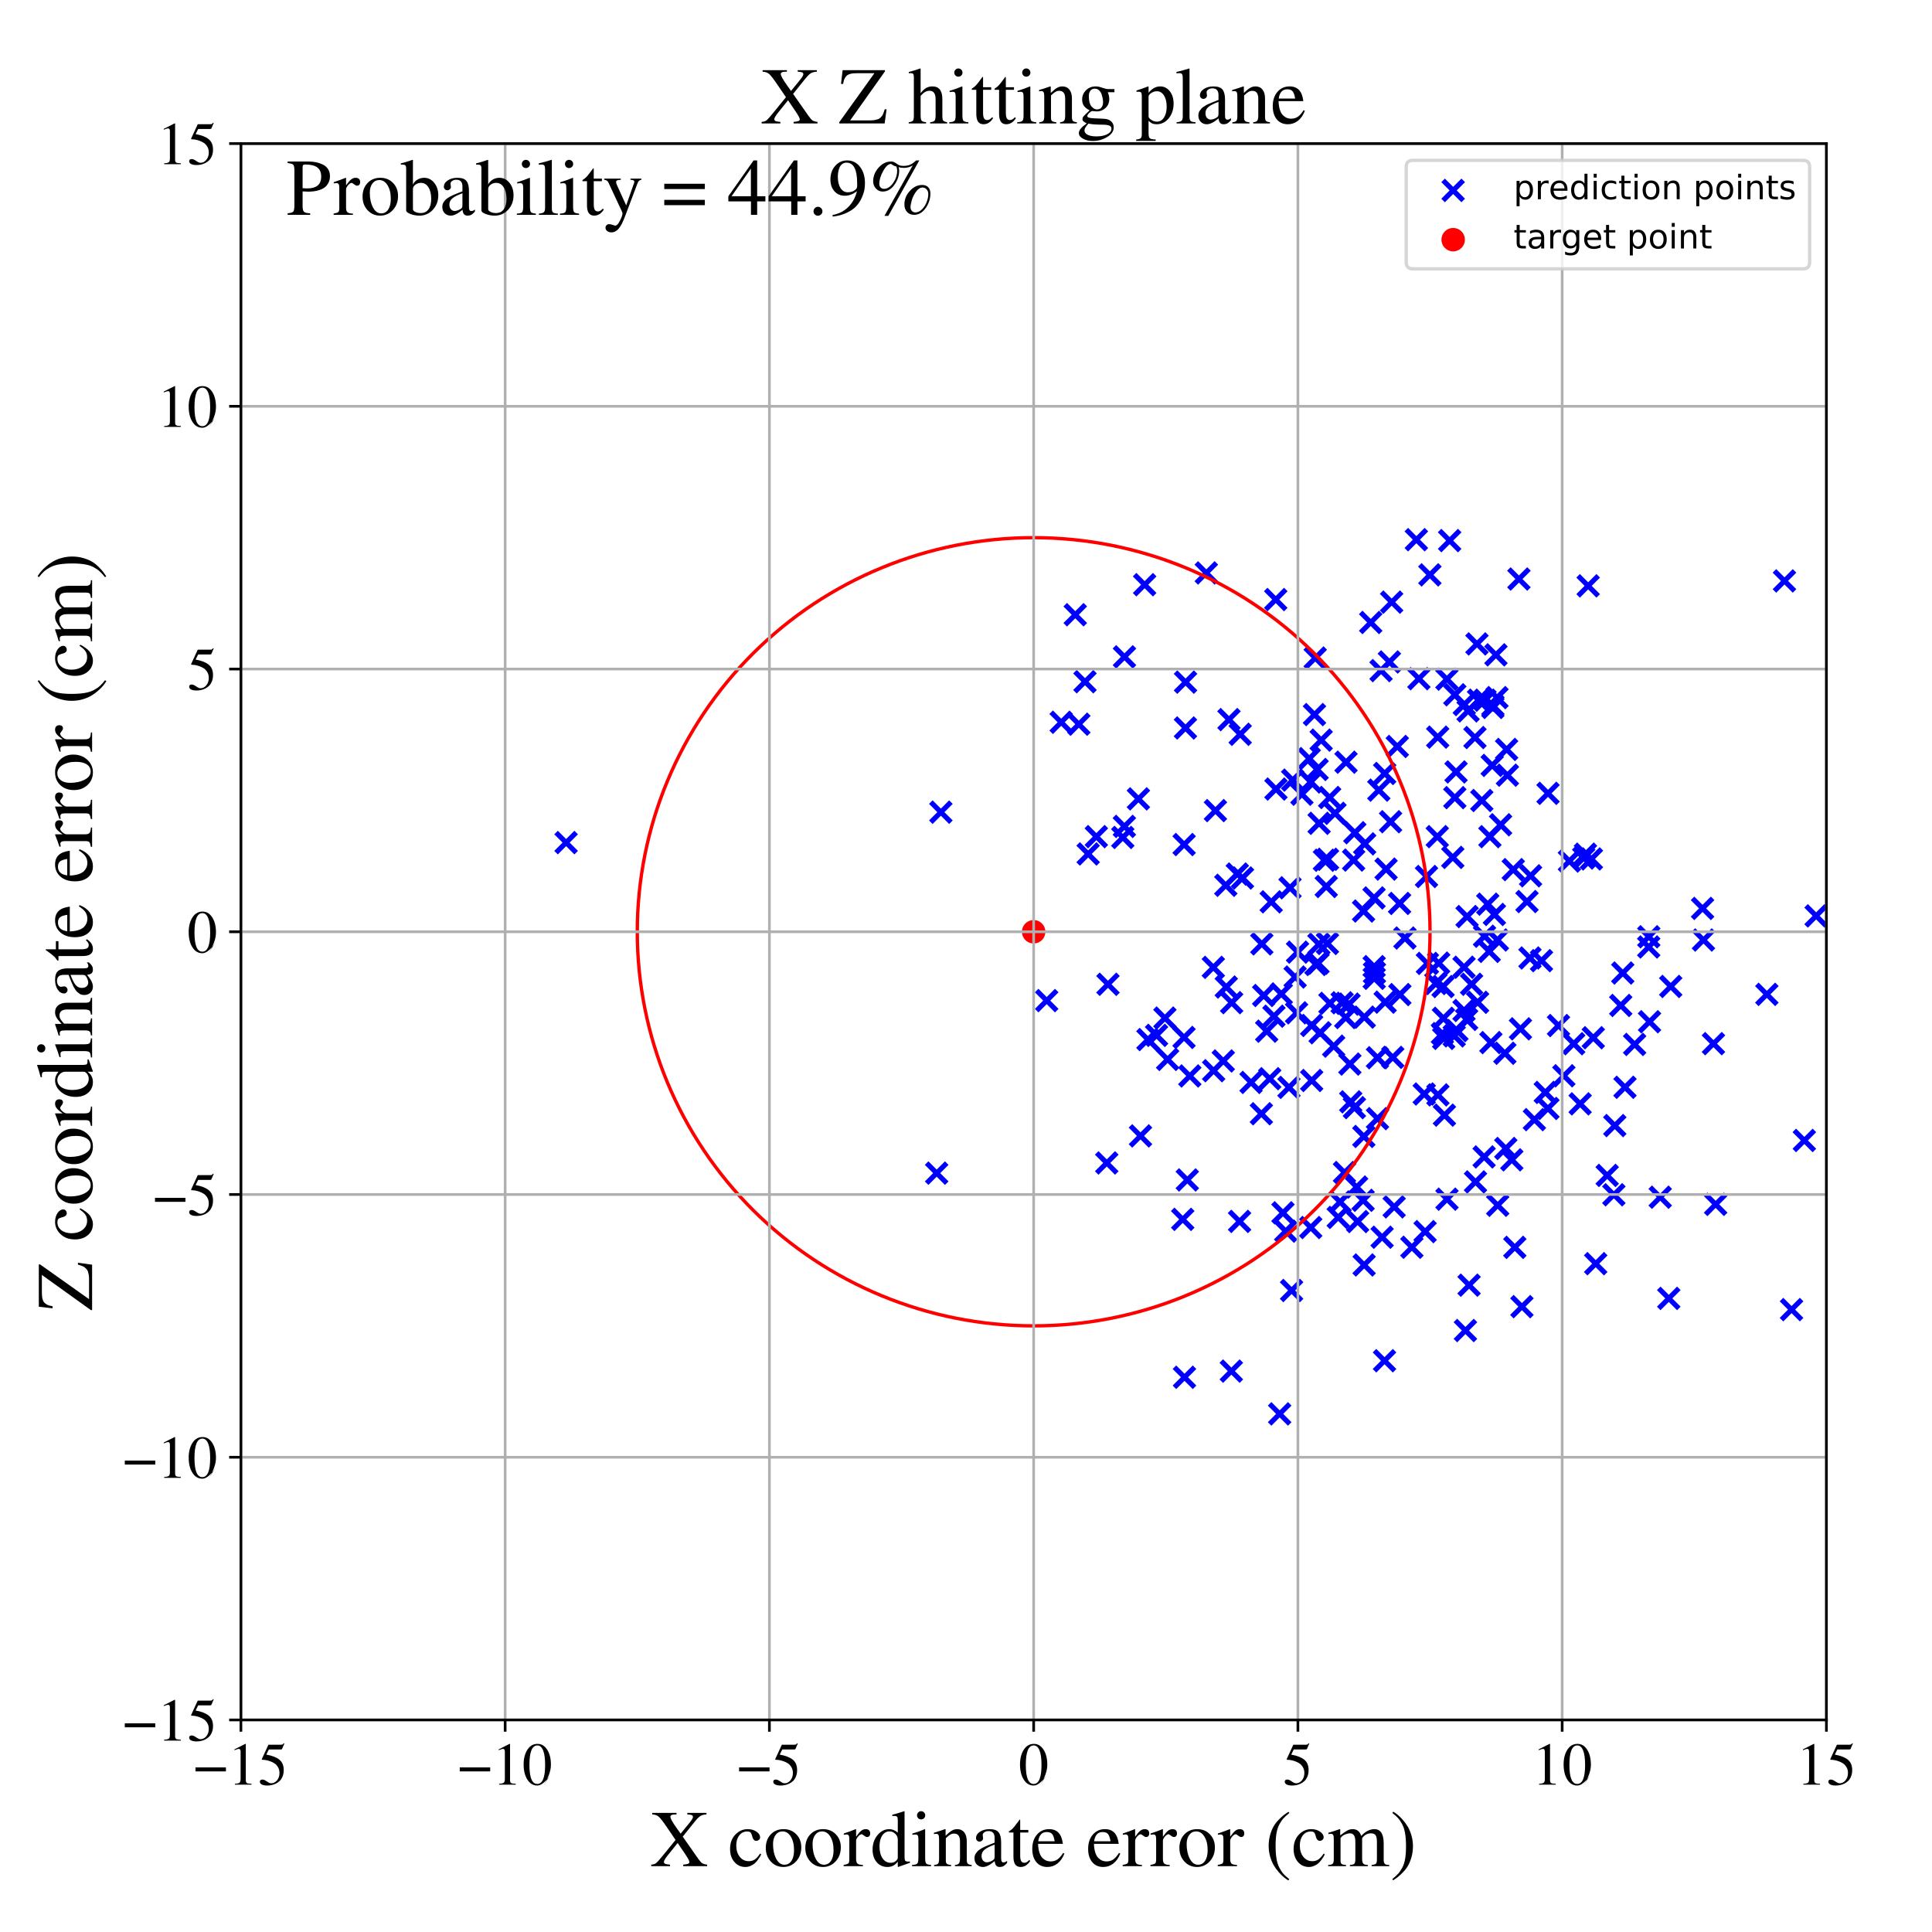 <?xml version="1.0" encoding="utf-8" standalone="no"?>
<!DOCTYPE svg PUBLIC "-//W3C//DTD SVG 1.1//EN"
  "http://www.w3.org/Graphics/SVG/1.1/DTD/svg11.dtd">
<!-- Created with matplotlib (https://matplotlib.org/) -->
<svg height="576pt" version="1.1" viewBox="0 0 576 576" width="576pt" xmlns="http://www.w3.org/2000/svg" xmlns:xlink="http://www.w3.org/1999/xlink">
 <defs>
  <style type="text/css">
*{stroke-linecap:butt;stroke-linejoin:round;}
  </style>
 </defs>
 <g id="figure_1">
  <g id="patch_1">
   <path d="M 0 576 
L 576 576 
L 576 0 
L 0 0 
z
" style="fill:#ffffff;"/>
  </g>
  <g id="axes_1">
   <g id="patch_2">
    <path d="M 71.822 512.784 
L 544.52 512.784 
L 544.52 42.802 
L 71.822 42.802 
z
" style="fill:#ffffff;"/>
   </g>
   <g id="PathCollection_1">
    <defs>
     <path d="M -3 3 
L 3 -3 
M -3 -3 
L 3 3 
" id="m823995ab41" style="stroke:#0000ff;stroke-width:1.5;"/>
    </defs>
    <g clip-path="url(#p49b98c8e28)">
     <use style="fill:#0000ff;stroke:#0000ff;stroke-width:1.5;" x="430.036" xlink:href="#m823995ab41" y="308.155"/>
     <use style="fill:#0000ff;stroke:#0000ff;stroke-width:1.5;" x="437.988" xlink:href="#m823995ab41" y="383.158"/>
     <use style="fill:#0000ff;stroke:#0000ff;stroke-width:1.5;" x="511.502" xlink:href="#m823995ab41" y="359.06"/>
     <use style="fill:#0000ff;stroke:#0000ff;stroke-width:1.5;" x="395.784" xlink:href="#m823995ab41" y="256.183"/>
     <use style="fill:#0000ff;stroke:#0000ff;stroke-width:1.5;" x="410.676" xlink:href="#m823995ab41" y="315.345"/>
     <use style="fill:#0000ff;stroke:#0000ff;stroke-width:1.5;" x="457.461" xlink:href="#m823995ab41" y="333.807"/>
     <use style="fill:#0000ff;stroke:#0000ff;stroke-width:1.5;" x="473.487" xlink:href="#m823995ab41" y="174.662"/>
     <use style="fill:#0000ff;stroke:#0000ff;stroke-width:1.5;" x="372.98" xlink:href="#m823995ab41" y="322.711"/>
     <use style="fill:#0000ff;stroke:#0000ff;stroke-width:1.5;" x="388.152" xlink:href="#m823995ab41" y="236.784"/>
     <use style="fill:#0000ff;stroke:#0000ff;stroke-width:1.5;" x="381.999" xlink:href="#m823995ab41" y="296.316"/>
     <use style="fill:#0000ff;stroke:#0000ff;stroke-width:1.5;" x="411.743" xlink:href="#m823995ab41" y="199.934"/>
     <use style="fill:#0000ff;stroke:#0000ff;stroke-width:1.5;" x="379.806" xlink:href="#m823995ab41" y="302.967"/>
     <use style="fill:#0000ff;stroke:#0000ff;stroke-width:1.5;" x="461.488" xlink:href="#m823995ab41" y="330.474"/>
     <use style="fill:#0000ff;stroke:#0000ff;stroke-width:1.5;" x="391.064" xlink:href="#m823995ab41" y="322.134"/>
     <use style="fill:#0000ff;stroke:#0000ff;stroke-width:1.5;" x="334.745" xlink:href="#m823995ab41" y="249.675"/>
     <use style="fill:#0000ff;stroke:#0000ff;stroke-width:1.5;" x="436.555" xlink:href="#m823995ab41" y="210.055"/>
     <use style="fill:#0000ff;stroke:#0000ff;stroke-width:1.5;" x="386.552" xlink:href="#m823995ab41" y="301.963"/>
     <use style="fill:#0000ff;stroke:#0000ff;stroke-width:1.5;" x="426.299" xlink:href="#m823995ab41" y="171.39"/>
     <use style="fill:#0000ff;stroke:#0000ff;stroke-width:1.5;" x="341.26" xlink:href="#m823995ab41" y="174.319"/>
     <use style="fill:#0000ff;stroke:#0000ff;stroke-width:1.5;" x="409.703" xlink:href="#m823995ab41" y="291.668"/>
     <use style="fill:#0000ff;stroke:#0000ff;stroke-width:1.5;" x="386.846" xlink:href="#m823995ab41" y="283.868"/>
     <use style="fill:#0000ff;stroke:#0000ff;stroke-width:1.5;" x="397.616" xlink:href="#m823995ab41" y="311.898"/>
     <use style="fill:#0000ff;stroke:#0000ff;stroke-width:1.5;" x="380.345" xlink:href="#m823995ab41" y="178.748"/>
     <use style="fill:#0000ff;stroke:#0000ff;stroke-width:1.5;" x="564.604" xlink:href="#m823995ab41" y="203.81"/>
     <use style="fill:#0000ff;stroke:#0000ff;stroke-width:1.5;" x="342.241" xlink:href="#m823995ab41" y="309.93"/>
     <use style="fill:#0000ff;stroke:#0000ff;stroke-width:1.5;" x="410.68" xlink:href="#m823995ab41" y="333.505"/>
     <use style="fill:#0000ff;stroke:#0000ff;stroke-width:1.5;" x="445.079" xlink:href="#m823995ab41" y="210.917"/>
     <use style="fill:#0000ff;stroke:#0000ff;stroke-width:1.5;" x="428.631" xlink:href="#m823995ab41" y="219.764"/>
     <use style="fill:#0000ff;stroke:#0000ff;stroke-width:1.5;" x="487.346" xlink:href="#m823995ab41" y="311.384"/>
     <use style="fill:#0000ff;stroke:#0000ff;stroke-width:1.5;" x="444.195" xlink:href="#m823995ab41" y="249.438"/>
     <use style="fill:#0000ff;stroke:#0000ff;stroke-width:1.5;" x="456.134" xlink:href="#m823995ab41" y="285.607"/>
     <use style="fill:#0000ff;stroke:#0000ff;stroke-width:1.5;" x="423.022" xlink:href="#m823995ab41" y="202.342"/>
     <use style="fill:#0000ff;stroke:#0000ff;stroke-width:1.5;" x="409.651" xlink:href="#m823995ab41" y="267.701"/>
     <use style="fill:#0000ff;stroke:#0000ff;stroke-width:1.5;" x="396.417" xlink:href="#m823995ab41" y="237.76"/>
     <use style="fill:#0000ff;stroke:#0000ff;stroke-width:1.5;" x="467.892" xlink:href="#m823995ab41" y="256.713"/>
     <use style="fill:#0000ff;stroke:#0000ff;stroke-width:1.5;" x="352.614" xlink:href="#m823995ab41" y="363.536"/>
     <use style="fill:#0000ff;stroke:#0000ff;stroke-width:1.5;" x="453.303" xlink:href="#m823995ab41" y="306.731"/>
     <use style="fill:#0000ff;stroke:#0000ff;stroke-width:1.5;" x="340.025" xlink:href="#m823995ab41" y="338.655"/>
     <use style="fill:#0000ff;stroke:#0000ff;stroke-width:1.5;" x="456.321" xlink:href="#m823995ab41" y="261.113"/>
     <use style="fill:#0000ff;stroke:#0000ff;stroke-width:1.5;" x="369.747" xlink:href="#m823995ab41" y="218.92"/>
     <use style="fill:#0000ff;stroke:#0000ff;stroke-width:1.5;" x="425.296" xlink:href="#m823995ab41" y="261.319"/>
     <use style="fill:#0000ff;stroke:#0000ff;stroke-width:1.5;" x="433.131" xlink:href="#m823995ab41" y="255.623"/>
     <use style="fill:#0000ff;stroke:#0000ff;stroke-width:1.5;" x="422.27" xlink:href="#m823995ab41" y="160.898"/>
     <use style="fill:#0000ff;stroke:#0000ff;stroke-width:1.5;" x="507.598" xlink:href="#m823995ab41" y="270.827"/>
     <use style="fill:#0000ff;stroke:#0000ff;stroke-width:1.5;" x="380.406" xlink:href="#m823995ab41" y="235.248"/>
     <use style="fill:#0000ff;stroke:#0000ff;stroke-width:1.5;" x="403.569" xlink:href="#m823995ab41" y="256.424"/>
     <use style="fill:#0000ff;stroke:#0000ff;stroke-width:1.5;" x="433.552" xlink:href="#m823995ab41" y="308.838"/>
     <use style="fill:#0000ff;stroke:#0000ff;stroke-width:1.5;" x="415.236" xlink:href="#m823995ab41" y="315.241"/>
     <use style="fill:#0000ff;stroke:#0000ff;stroke-width:1.5;" x="432.196" xlink:href="#m823995ab41" y="161.17"/>
     <use style="fill:#0000ff;stroke:#0000ff;stroke-width:1.5;" x="416.586" xlink:href="#m823995ab41" y="222.552"/>
     <use style="fill:#0000ff;stroke:#0000ff;stroke-width:1.5;" x="393.212" xlink:href="#m823995ab41" y="281.514"/>
     <use style="fill:#0000ff;stroke:#0000ff;stroke-width:1.5;" x="403.795" xlink:href="#m823995ab41" y="330.233"/>
     <use style="fill:#0000ff;stroke:#0000ff;stroke-width:1.5;" x="392.676" xlink:href="#m823995ab41" y="229.406"/>
     <use style="fill:#0000ff;stroke:#0000ff;stroke-width:1.5;" x="466.241" xlink:href="#m823995ab41" y="320.729"/>
     <use style="fill:#0000ff;stroke:#0000ff;stroke-width:1.5;" x="408.664" xlink:href="#m823995ab41" y="185.584"/>
     <use style="fill:#0000ff;stroke:#0000ff;stroke-width:1.5;" x="367.203" xlink:href="#m823995ab41" y="298.93"/>
     <use style="fill:#0000ff;stroke:#0000ff;stroke-width:1.5;" x="537.943" xlink:href="#m823995ab41" y="340.014"/>
     <use style="fill:#0000ff;stroke:#0000ff;stroke-width:1.5;" x="460.701" xlink:href="#m823995ab41" y="325.689"/>
     <use style="fill:#0000ff;stroke:#0000ff;stroke-width:1.5;" x="483.205" xlink:href="#m823995ab41" y="299.765"/>
     <use style="fill:#0000ff;stroke:#0000ff;stroke-width:1.5;" x="412.058" xlink:href="#m823995ab41" y="368.863"/>
     <use style="fill:#0000ff;stroke:#0000ff;stroke-width:1.5;" x="428.07" xlink:href="#m823995ab41" y="293.227"/>
     <use style="fill:#0000ff;stroke:#0000ff;stroke-width:1.5;" x="526.765" xlink:href="#m823995ab41" y="296.453"/>
     <use style="fill:#0000ff;stroke:#0000ff;stroke-width:1.5;" x="393.58" xlink:href="#m823995ab41" y="307.904"/>
     <use style="fill:#0000ff;stroke:#0000ff;stroke-width:1.5;" x="436.901" xlink:href="#m823995ab41" y="396.677"/>
     <use style="fill:#0000ff;stroke:#0000ff;stroke-width:1.5;" x="484.463" xlink:href="#m823995ab41" y="324.161"/>
     <use style="fill:#0000ff;stroke:#0000ff;stroke-width:1.5;" x="449.18" xlink:href="#m823995ab41" y="223.434"/>
     <use style="fill:#0000ff;stroke:#0000ff;stroke-width:1.5;" x="447.38" xlink:href="#m823995ab41" y="245.896"/>
     <use style="fill:#0000ff;stroke:#0000ff;stroke-width:1.5;" x="367.108" xlink:href="#m823995ab41" y="408.776"/>
     <use style="fill:#0000ff;stroke:#0000ff;stroke-width:1.5;" x="445.992" xlink:href="#m823995ab41" y="195.233"/>
     <use style="fill:#0000ff;stroke:#0000ff;stroke-width:1.5;" x="392.113" xlink:href="#m823995ab41" y="196.183"/>
     <use style="fill:#0000ff;stroke:#0000ff;stroke-width:1.5;" x="451.621" xlink:href="#m823995ab41" y="371.886"/>
     <use style="fill:#0000ff;stroke:#0000ff;stroke-width:1.5;" x="406.529" xlink:href="#m823995ab41" y="271.608"/>
     <use style="fill:#0000ff;stroke:#0000ff;stroke-width:1.5;" x="368.885" xlink:href="#m823995ab41" y="260.583"/>
     <use style="fill:#0000ff;stroke:#0000ff;stroke-width:1.5;" x="443.556" xlink:href="#m823995ab41" y="269.564"/>
     <use style="fill:#0000ff;stroke:#0000ff;stroke-width:1.5;" x="376.194" xlink:href="#m823995ab41" y="281.408"/>
     <use style="fill:#0000ff;stroke:#0000ff;stroke-width:1.5;" x="312.058" xlink:href="#m823995ab41" y="298.314"/>
     <use style="fill:#0000ff;stroke:#0000ff;stroke-width:1.5;" x="472.682" xlink:href="#m823995ab41" y="254.656"/>
     <use style="fill:#0000ff;stroke:#0000ff;stroke-width:1.5;" x="430.636" xlink:href="#m823995ab41" y="332.468"/>
     <use style="fill:#0000ff;stroke:#0000ff;stroke-width:1.5;" x="406.395" xlink:href="#m823995ab41" y="357.859"/>
     <use style="fill:#0000ff;stroke:#0000ff;stroke-width:1.5;" x="437.257" xlink:href="#m823995ab41" y="303.927"/>
     <use style="fill:#0000ff;stroke:#0000ff;stroke-width:1.5;" x="431.396" xlink:href="#m823995ab41" y="357.518"/>
     <use style="fill:#0000ff;stroke:#0000ff;stroke-width:1.5;" x="440.336" xlink:href="#m823995ab41" y="191.979"/>
     <use style="fill:#0000ff;stroke:#0000ff;stroke-width:1.5;" x="433.736" xlink:href="#m823995ab41" y="237.804"/>
     <use style="fill:#0000ff;stroke:#0000ff;stroke-width:1.5;" x="390.778" xlink:href="#m823995ab41" y="233.138"/>
     <use style="fill:#0000ff;stroke:#0000ff;stroke-width:1.5;" x="442.468" xlink:href="#m823995ab41" y="344.92"/>
     <use style="fill:#0000ff;stroke:#0000ff;stroke-width:1.5;" x="412.823" xlink:href="#m823995ab41" y="230.598"/>
     <use style="fill:#0000ff;stroke:#0000ff;stroke-width:1.5;" x="441.784" xlink:href="#m823995ab41" y="238.659"/>
     <use style="fill:#0000ff;stroke:#0000ff;stroke-width:1.5;" x="602.478" xlink:href="#m823995ab41" y="336.765"/>
     <use style="fill:#0000ff;stroke:#0000ff;stroke-width:1.5;" x="321.639" xlink:href="#m823995ab41" y="215.91"/>
     <use style="fill:#0000ff;stroke:#0000ff;stroke-width:1.5;" x="395.758" xlink:href="#m823995ab41" y="281.291"/>
     <use style="fill:#0000ff;stroke:#0000ff;stroke-width:1.5;" x="402.702" xlink:href="#m823995ab41" y="328.493"/>
     <use style="fill:#0000ff;stroke:#0000ff;stroke-width:1.5;" x="385.396" xlink:href="#m823995ab41" y="232.575"/>
     <use style="fill:#0000ff;stroke:#0000ff;stroke-width:1.5;" x="434.36" xlink:href="#m823995ab41" y="307.26"/>
     <use style="fill:#0000ff;stroke:#0000ff;stroke-width:1.5;" x="431.37" xlink:href="#m823995ab41" y="202.48"/>
     <use style="fill:#0000ff;stroke:#0000ff;stroke-width:1.5;" x="507.868" xlink:href="#m823995ab41" y="280.256"/>
     <use style="fill:#0000ff;stroke:#0000ff;stroke-width:1.5;" x="378.559" xlink:href="#m823995ab41" y="321.6"/>
     <use style="fill:#0000ff;stroke:#0000ff;stroke-width:1.5;" x="393.272" xlink:href="#m823995ab41" y="245.459"/>
     <use style="fill:#0000ff;stroke:#0000ff;stroke-width:1.5;" x="409.774" xlink:href="#m823995ab41" y="290.043"/>
     <use style="fill:#0000ff;stroke:#0000ff;stroke-width:1.5;" x="414.902" xlink:href="#m823995ab41" y="179.516"/>
     <use style="fill:#0000ff;stroke:#0000ff;stroke-width:1.5;" x="464.641" xlink:href="#m823995ab41" y="305.752"/>
     <use style="fill:#0000ff;stroke:#0000ff;stroke-width:1.5;" x="411.078" xlink:href="#m823995ab41" y="235.567"/>
     <use style="fill:#0000ff;stroke:#0000ff;stroke-width:1.5;" x="395.404" xlink:href="#m823995ab41" y="264.296"/>
     <use style="fill:#0000ff;stroke:#0000ff;stroke-width:1.5;" x="353.981" xlink:href="#m823995ab41" y="351.785"/>
     <use style="fill:#0000ff;stroke:#0000ff;stroke-width:1.5;" x="344.815" xlink:href="#m823995ab41" y="308.674"/>
     <use style="fill:#0000ff;stroke:#0000ff;stroke-width:1.5;" x="339.402" xlink:href="#m823995ab41" y="238.177"/>
     <use style="fill:#0000ff;stroke:#0000ff;stroke-width:1.5;" x="392.331" xlink:href="#m823995ab41" y="287.543"/>
     <use style="fill:#0000ff;stroke:#0000ff;stroke-width:1.5;" x="491.785" xlink:href="#m823995ab41" y="304.62"/>
     <use style="fill:#0000ff;stroke:#0000ff;stroke-width:1.5;" x="644.65" xlink:href="#m823995ab41" y="289.637"/>
     <use style="fill:#0000ff;stroke:#0000ff;stroke-width:1.5;" x="383.312" xlink:href="#m823995ab41" y="367.06"/>
     <use style="fill:#0000ff;stroke:#0000ff;stroke-width:1.5;" x="280.51" xlink:href="#m823995ab41" y="242.138"/>
     <use style="fill:#0000ff;stroke:#0000ff;stroke-width:1.5;" x="329.965" xlink:href="#m823995ab41" y="346.715"/>
     <use style="fill:#0000ff;stroke:#0000ff;stroke-width:1.5;" x="279.258" xlink:href="#m823995ab41" y="349.757"/>
     <use style="fill:#0000ff;stroke:#0000ff;stroke-width:1.5;" x="320.576" xlink:href="#m823995ab41" y="183.275"/>
     <use style="fill:#0000ff;stroke:#0000ff;stroke-width:1.5;" x="491.544" xlink:href="#m823995ab41" y="282.329"/>
     <use style="fill:#0000ff;stroke:#0000ff;stroke-width:1.5;" x="369.565" xlink:href="#m823995ab41" y="364.143"/>
     <use style="fill:#0000ff;stroke:#0000ff;stroke-width:1.5;" x="394.862" xlink:href="#m823995ab41" y="256.478"/>
     <use style="fill:#0000ff;stroke:#0000ff;stroke-width:1.5;" x="402.448" xlink:href="#m823995ab41" y="317.236"/>
     <use style="fill:#0000ff;stroke:#0000ff;stroke-width:1.5;" x="452.848" xlink:href="#m823995ab41" y="172.627"/>
     <use style="fill:#0000ff;stroke:#0000ff;stroke-width:1.5;" x="406.741" xlink:href="#m823995ab41" y="303.242"/>
     <use style="fill:#0000ff;stroke:#0000ff;stroke-width:1.5;" x="420.928" xlink:href="#m823995ab41" y="371.855"/>
     <use style="fill:#0000ff;stroke:#0000ff;stroke-width:1.5;" x="446.429" xlink:href="#m823995ab41" y="280.247"/>
     <use style="fill:#0000ff;stroke:#0000ff;stroke-width:1.5;" x="475.737" xlink:href="#m823995ab41" y="376.747"/>
     <use style="fill:#0000ff;stroke:#0000ff;stroke-width:1.5;" x="335.243" xlink:href="#m823995ab41" y="195.83"/>
     <use style="fill:#0000ff;stroke:#0000ff;stroke-width:1.5;" x="438.732" xlink:href="#m823995ab41" y="293.449"/>
     <use style="fill:#0000ff;stroke:#0000ff;stroke-width:1.5;" x="436.48" xlink:href="#m823995ab41" y="288.366"/>
     <use style="fill:#0000ff;stroke:#0000ff;stroke-width:1.5;" x="425.562" xlink:href="#m823995ab41" y="287.227"/>
     <use style="fill:#0000ff;stroke:#0000ff;stroke-width:1.5;" x="437.39" xlink:href="#m823995ab41" y="273.255"/>
     <use style="fill:#0000ff;stroke:#0000ff;stroke-width:1.5;" x="396.495" xlink:href="#m823995ab41" y="299.131"/>
     <use style="fill:#0000ff;stroke:#0000ff;stroke-width:1.5;" x="392.952" xlink:href="#m823995ab41" y="287.174"/>
     <use style="fill:#0000ff;stroke:#0000ff;stroke-width:1.5;" x="551.504" xlink:href="#m823995ab41" y="297.798"/>
     <use style="fill:#0000ff;stroke:#0000ff;stroke-width:1.5;" x="481.151" xlink:href="#m823995ab41" y="356.204"/>
     <use style="fill:#0000ff;stroke:#0000ff;stroke-width:1.5;" x="381.514" xlink:href="#m823995ab41" y="421.531"/>
     <use style="fill:#0000ff;stroke:#0000ff;stroke-width:1.5;" x="364.707" xlink:href="#m823995ab41" y="316.31"/>
     <use style="fill:#0000ff;stroke:#0000ff;stroke-width:1.5;" x="168.778" xlink:href="#m823995ab41" y="251.21"/>
     <use style="fill:#0000ff;stroke:#0000ff;stroke-width:1.5;" x="428.506" xlink:href="#m823995ab41" y="249.431"/>
     <use style="fill:#0000ff;stroke:#0000ff;stroke-width:1.5;" x="446.305" xlink:href="#m823995ab41" y="207.978"/>
     <use style="fill:#0000ff;stroke:#0000ff;stroke-width:1.5;" x="400.837" xlink:href="#m823995ab41" y="349.562"/>
     <use style="fill:#0000ff;stroke:#0000ff;stroke-width:1.5;" x="378.995" xlink:href="#m823995ab41" y="268.868"/>
     <use style="fill:#0000ff;stroke:#0000ff;stroke-width:1.5;" x="377.648" xlink:href="#m823995ab41" y="307.432"/>
     <use style="fill:#0000ff;stroke:#0000ff;stroke-width:1.5;" x="491.567" xlink:href="#m823995ab41" y="279.289"/>
     <use style="fill:#0000ff;stroke:#0000ff;stroke-width:1.5;" x="459.577" xlink:href="#m823995ab41" y="286.413"/>
     <use style="fill:#0000ff;stroke:#0000ff;stroke-width:1.5;" x="440.523" xlink:href="#m823995ab41" y="298.826"/>
     <use style="fill:#0000ff;stroke:#0000ff;stroke-width:1.5;" x="414.582" xlink:href="#m823995ab41" y="244.989"/>
     <use style="fill:#0000ff;stroke:#0000ff;stroke-width:1.5;" x="497.526" xlink:href="#m823995ab41" y="387.1"/>
     <use style="fill:#0000ff;stroke:#0000ff;stroke-width:1.5;" x="382.495" xlink:href="#m823995ab41" y="361.584"/>
     <use style="fill:#0000ff;stroke:#0000ff;stroke-width:1.5;" x="353.459" xlink:href="#m823995ab41" y="203.369"/>
     <use style="fill:#0000ff;stroke:#0000ff;stroke-width:1.5;" x="439.907" xlink:href="#m823995ab41" y="352.372"/>
     <use style="fill:#0000ff;stroke:#0000ff;stroke-width:1.5;" x="384.603" xlink:href="#m823995ab41" y="264.687"/>
     <use style="fill:#0000ff;stroke:#0000ff;stroke-width:1.5;" x="393.888" xlink:href="#m823995ab41" y="220.656"/>
     <use style="fill:#0000ff;stroke:#0000ff;stroke-width:1.5;" x="412.782" xlink:href="#m823995ab41" y="405.681"/>
     <use style="fill:#0000ff;stroke:#0000ff;stroke-width:1.5;" x="444.878" xlink:href="#m823995ab41" y="228.191"/>
     <use style="fill:#0000ff;stroke:#0000ff;stroke-width:1.5;" x="412.956" xlink:href="#m823995ab41" y="298.778"/>
     <use style="fill:#0000ff;stroke:#0000ff;stroke-width:1.5;" x="390.78" xlink:href="#m823995ab41" y="365.976"/>
     <use style="fill:#0000ff;stroke:#0000ff;stroke-width:1.5;" x="448.657" xlink:href="#m823995ab41" y="314.014"/>
     <use style="fill:#0000ff;stroke:#0000ff;stroke-width:1.5;" x="348.11" xlink:href="#m823995ab41" y="315.844"/>
     <use style="fill:#0000ff;stroke:#0000ff;stroke-width:1.5;" x="455.252" xlink:href="#m823995ab41" y="268.781"/>
     <use style="fill:#0000ff;stroke:#0000ff;stroke-width:1.5;" x="448.937" xlink:href="#m823995ab41" y="342.404"/>
     <use style="fill:#0000ff;stroke:#0000ff;stroke-width:1.5;" x="370.429" xlink:href="#m823995ab41" y="261.763"/>
     <use style="fill:#0000ff;stroke:#0000ff;stroke-width:1.5;" x="398.968" xlink:href="#m823995ab41" y="362.951"/>
     <use style="fill:#0000ff;stroke:#0000ff;stroke-width:1.5;" x="444.492" xlink:href="#m823995ab41" y="310.836"/>
     <use style="fill:#0000ff;stroke:#0000ff;stroke-width:1.5;" x="442.591" xlink:href="#m823995ab41" y="279.127"/>
     <use style="fill:#0000ff;stroke:#0000ff;stroke-width:1.5;" x="361.738" xlink:href="#m823995ab41" y="288.408"/>
     <use style="fill:#0000ff;stroke:#0000ff;stroke-width:1.5;" x="510.845" xlink:href="#m823995ab41" y="311.151"/>
     <use style="fill:#0000ff;stroke:#0000ff;stroke-width:1.5;" x="361.838" xlink:href="#m823995ab41" y="319.215"/>
     <use style="fill:#0000ff;stroke:#0000ff;stroke-width:1.5;" x="385.075" xlink:href="#m823995ab41" y="384.74"/>
     <use style="fill:#0000ff;stroke:#0000ff;stroke-width:1.5;" x="399.516" xlink:href="#m823995ab41" y="358.346"/>
     <use style="fill:#0000ff;stroke:#0000ff;stroke-width:1.5;" x="406.61" xlink:href="#m823995ab41" y="338.816"/>
     <use style="fill:#0000ff;stroke:#0000ff;stroke-width:1.5;" x="404.76" xlink:href="#m823995ab41" y="364.191"/>
     <use style="fill:#0000ff;stroke:#0000ff;stroke-width:1.5;" x="418.858" xlink:href="#m823995ab41" y="279.661"/>
     <use style="fill:#0000ff;stroke:#0000ff;stroke-width:1.5;" x="390.34" xlink:href="#m823995ab41" y="226.173"/>
     <use style="fill:#0000ff;stroke:#0000ff;stroke-width:1.5;" x="433.732" xlink:href="#m823995ab41" y="207.139"/>
     <use style="fill:#0000ff;stroke:#0000ff;stroke-width:1.5;" x="430.225" xlink:href="#m823995ab41" y="294.121"/>
     <use style="fill:#0000ff;stroke:#0000ff;stroke-width:1.5;" x="479.161" xlink:href="#m823995ab41" y="350.433"/>
     <use style="fill:#0000ff;stroke:#0000ff;stroke-width:1.5;" x="413.242" xlink:href="#m823995ab41" y="259.108"/>
     <use style="fill:#0000ff;stroke:#0000ff;stroke-width:1.5;" x="440.807" xlink:href="#m823995ab41" y="208.739"/>
     <use style="fill:#0000ff;stroke:#0000ff;stroke-width:1.5;" x="424.613" xlink:href="#m823995ab41" y="326.163"/>
     <use style="fill:#0000ff;stroke:#0000ff;stroke-width:1.5;" x="417.354" xlink:href="#m823995ab41" y="296.519"/>
     <use style="fill:#0000ff;stroke:#0000ff;stroke-width:1.5;" x="445.087" xlink:href="#m823995ab41" y="210.385"/>
     <use style="fill:#0000ff;stroke:#0000ff;stroke-width:1.5;" x="406.699" xlink:href="#m823995ab41" y="377.133"/>
     <use style="fill:#0000ff;stroke:#0000ff;stroke-width:1.5;" x="430.342" xlink:href="#m823995ab41" y="303.589"/>
     <use style="fill:#0000ff;stroke:#0000ff;stroke-width:1.5;" x="483.802" xlink:href="#m823995ab41" y="290.092"/>
     <use style="fill:#0000ff;stroke:#0000ff;stroke-width:1.5;" x="430.413" xlink:href="#m823995ab41" y="309.584"/>
     <use style="fill:#0000ff;stroke:#0000ff;stroke-width:1.5;" x="424.877" xlink:href="#m823995ab41" y="367.185"/>
     <use style="fill:#0000ff;stroke:#0000ff;stroke-width:1.5;" x="384.287" xlink:href="#m823995ab41" y="324.187"/>
     <use style="fill:#0000ff;stroke:#0000ff;stroke-width:1.5;" x="442.735" xlink:href="#m823995ab41" y="208.754"/>
     <use style="fill:#0000ff;stroke:#0000ff;stroke-width:1.5;" x="453.743" xlink:href="#m823995ab41" y="389.557"/>
     <use style="fill:#0000ff;stroke:#0000ff;stroke-width:1.5;" x="409.688" xlink:href="#m823995ab41" y="288.18"/>
     <use style="fill:#0000ff;stroke:#0000ff;stroke-width:1.5;" x="428.921" xlink:href="#m823995ab41" y="287.133"/>
     <use style="fill:#0000ff;stroke:#0000ff;stroke-width:1.5;" x="443.997" xlink:href="#m823995ab41" y="283.646"/>
     <use style="fill:#0000ff;stroke:#0000ff;stroke-width:1.5;" x="403.923" xlink:href="#m823995ab41" y="248.263"/>
     <use style="fill:#0000ff;stroke:#0000ff;stroke-width:1.5;" x="541.454" xlink:href="#m823995ab41" y="273.06"/>
     <use style="fill:#0000ff;stroke:#0000ff;stroke-width:1.5;" x="471.099" xlink:href="#m823995ab41" y="329.097"/>
     <use style="fill:#0000ff;stroke:#0000ff;stroke-width:1.5;" x="469.18" xlink:href="#m823995ab41" y="311.176"/>
     <use style="fill:#0000ff;stroke:#0000ff;stroke-width:1.5;" x="402.198" xlink:href="#m823995ab41" y="299.359"/>
     <use style="fill:#0000ff;stroke:#0000ff;stroke-width:1.5;" x="406.859" xlink:href="#m823995ab41" y="251.584"/>
     <use style="fill:#0000ff;stroke:#0000ff;stroke-width:1.5;" x="401.299" xlink:href="#m823995ab41" y="227.237"/>
     <use style="fill:#0000ff;stroke:#0000ff;stroke-width:1.5;" x="353.001" xlink:href="#m823995ab41" y="309.301"/>
     <use style="fill:#0000ff;stroke:#0000ff;stroke-width:1.5;" x="330.328" xlink:href="#m823995ab41" y="293.453"/>
     <use style="fill:#0000ff;stroke:#0000ff;stroke-width:1.5;" x="398.005" xlink:href="#m823995ab41" y="242.479"/>
     <use style="fill:#0000ff;stroke:#0000ff;stroke-width:1.5;" x="353.428" xlink:href="#m823995ab41" y="217.035"/>
     <use style="fill:#0000ff;stroke:#0000ff;stroke-width:1.5;" x="391.058" xlink:href="#m823995ab41" y="305.728"/>
     <use style="fill:#0000ff;stroke:#0000ff;stroke-width:1.5;" x="472.167" xlink:href="#m823995ab41" y="255.804"/>
     <use style="fill:#0000ff;stroke:#0000ff;stroke-width:1.5;" x="417.264" xlink:href="#m823995ab41" y="269.347"/>
     <use style="fill:#0000ff;stroke:#0000ff;stroke-width:1.5;" x="404.461" xlink:href="#m823995ab41" y="353.897"/>
     <use style="fill:#0000ff;stroke:#0000ff;stroke-width:1.5;" x="414.23" xlink:href="#m823995ab41" y="197.353"/>
     <use style="fill:#0000ff;stroke:#0000ff;stroke-width:1.5;" x="335.216" xlink:href="#m823995ab41" y="246.38"/>
     <use style="fill:#0000ff;stroke:#0000ff;stroke-width:1.5;" x="474.454" xlink:href="#m823995ab41" y="256.085"/>
     <use style="fill:#0000ff;stroke:#0000ff;stroke-width:1.5;" x="316.384" xlink:href="#m823995ab41" y="215.333"/>
     <use style="fill:#0000ff;stroke:#0000ff;stroke-width:1.5;" x="494.977" xlink:href="#m823995ab41" y="356.934"/>
     <use style="fill:#0000ff;stroke:#0000ff;stroke-width:1.5;" x="386.126" xlink:href="#m823995ab41" y="291.29"/>
     <use style="fill:#0000ff;stroke:#0000ff;stroke-width:1.5;" x="437.685" xlink:href="#m823995ab41" y="211.945"/>
     <use style="fill:#0000ff;stroke:#0000ff;stroke-width:1.5;" x="362.365" xlink:href="#m823995ab41" y="241.667"/>
     <use style="fill:#0000ff;stroke:#0000ff;stroke-width:1.5;" x="376.746" xlink:href="#m823995ab41" y="296.797"/>
     <use style="fill:#0000ff;stroke:#0000ff;stroke-width:1.5;" x="481.428" xlink:href="#m823995ab41" y="335.576"/>
     <use style="fill:#0000ff;stroke:#0000ff;stroke-width:1.5;" x="365.453" xlink:href="#m823995ab41" y="263.939"/>
     <use style="fill:#0000ff;stroke:#0000ff;stroke-width:1.5;" x="439.737" xlink:href="#m823995ab41" y="219.887"/>
     <use style="fill:#0000ff;stroke:#0000ff;stroke-width:1.5;" x="498.106" xlink:href="#m823995ab41" y="294.098"/>
     <use style="fill:#0000ff;stroke:#0000ff;stroke-width:1.5;" x="449.415" xlink:href="#m823995ab41" y="231.11"/>
     <use style="fill:#0000ff;stroke:#0000ff;stroke-width:1.5;" x="434.099" xlink:href="#m823995ab41" y="230.143"/>
     <use style="fill:#0000ff;stroke:#0000ff;stroke-width:1.5;" x="365.595" xlink:href="#m823995ab41" y="294.271"/>
     <use style="fill:#0000ff;stroke:#0000ff;stroke-width:1.5;" x="323.478" xlink:href="#m823995ab41" y="203.246"/>
     <use style="fill:#0000ff;stroke:#0000ff;stroke-width:1.5;" x="353.141" xlink:href="#m823995ab41" y="410.614"/>
     <use style="fill:#0000ff;stroke:#0000ff;stroke-width:1.5;" x="324.423" xlink:href="#m823995ab41" y="254.592"/>
     <use style="fill:#0000ff;stroke:#0000ff;stroke-width:1.5;" x="391.894" xlink:href="#m823995ab41" y="213.04"/>
     <use style="fill:#0000ff;stroke:#0000ff;stroke-width:1.5;" x="353.032" xlink:href="#m823995ab41" y="251.79"/>
     <use style="fill:#0000ff;stroke:#0000ff;stroke-width:1.5;" x="359.649" xlink:href="#m823995ab41" y="170.81"/>
     <use style="fill:#0000ff;stroke:#0000ff;stroke-width:1.5;" x="475.018" xlink:href="#m823995ab41" y="309.386"/>
     <use style="fill:#0000ff;stroke:#0000ff;stroke-width:1.5;" x="354.73" xlink:href="#m823995ab41" y="320.783"/>
     <use style="fill:#0000ff;stroke:#0000ff;stroke-width:1.5;" x="534.129" xlink:href="#m823995ab41" y="390.442"/>
     <use style="fill:#0000ff;stroke:#0000ff;stroke-width:1.5;" x="401.22" xlink:href="#m823995ab41" y="303.368"/>
     <use style="fill:#0000ff;stroke:#0000ff;stroke-width:1.5;" x="347.3" xlink:href="#m823995ab41" y="303.522"/>
     <use style="fill:#0000ff;stroke:#0000ff;stroke-width:1.5;" x="532.018" xlink:href="#m823995ab41" y="173.192"/>
     <use style="fill:#0000ff;stroke:#0000ff;stroke-width:1.5;" x="415.651" xlink:href="#m823995ab41" y="359.816"/>
     <use style="fill:#0000ff;stroke:#0000ff;stroke-width:1.5;" x="376.06" xlink:href="#m823995ab41" y="332.051"/>
     <use style="fill:#0000ff;stroke:#0000ff;stroke-width:1.5;" x="445.532" xlink:href="#m823995ab41" y="272.634"/>
     <use style="fill:#0000ff;stroke:#0000ff;stroke-width:1.5;" x="428.694" xlink:href="#m823995ab41" y="326.422"/>
     <use style="fill:#0000ff;stroke:#0000ff;stroke-width:1.5;" x="446.521" xlink:href="#m823995ab41" y="359.34"/>
     <use style="fill:#0000ff;stroke:#0000ff;stroke-width:1.5;" x="450.726" xlink:href="#m823995ab41" y="345.785"/>
     <use style="fill:#0000ff;stroke:#0000ff;stroke-width:1.5;" x="461.519" xlink:href="#m823995ab41" y="236.521"/>
     <use style="fill:#0000ff;stroke:#0000ff;stroke-width:1.5;" x="436.478" xlink:href="#m823995ab41" y="301.267"/>
     <use style="fill:#0000ff;stroke:#0000ff;stroke-width:1.5;" x="400.136" xlink:href="#m823995ab41" y="298.961"/>
     <use style="fill:#0000ff;stroke:#0000ff;stroke-width:1.5;" x="326.86" xlink:href="#m823995ab41" y="249.432"/>
     <use style="fill:#0000ff;stroke:#0000ff;stroke-width:1.5;" x="451.164" xlink:href="#m823995ab41" y="259.263"/>
     <use style="fill:#0000ff;stroke:#0000ff;stroke-width:1.5;" x="599.393" xlink:href="#m823995ab41" y="231.427"/>
     <use style="fill:#0000ff;stroke:#0000ff;stroke-width:1.5;" x="366.402" xlink:href="#m823995ab41" y="214.543"/>
    </g>
   </g>
   <g id="PathCollection_2">
    <defs>
     <path d="M 0 3 
C 0.796 3 1.559 2.684 2.121 2.121 
C 2.684 1.559 3 0.796 3 0 
C 3 -0.796 2.684 -1.559 2.121 -2.121 
C 1.559 -2.684 0.796 -3 0 -3 
C -0.796 -3 -1.559 -2.684 -2.121 -2.121 
C -2.684 -1.559 -3 -0.796 -3 0 
C -3 0.796 -2.684 1.559 -2.121 2.121 
C -1.559 2.684 -0.796 3 0 3 
z
" id="mc9e3a422a0" style="stroke:#ff0000;"/>
    </defs>
    <g clip-path="url(#p49b98c8e28)">
     <use style="fill:#ff0000;stroke:#ff0000;" x="308.171" xlink:href="#mc9e3a422a0" y="277.793"/>
    </g>
   </g>
   <g id="patch_3">
    <path clip-path="url(#p49b98c8e28)" d="M 308.171 395.288 
C 339.511 395.288 369.572 382.908 391.733 360.875 
C 413.894 338.841 426.346 308.953 426.346 277.793 
C 426.346 246.633 413.894 216.745 391.733 194.711 
C 369.572 172.677 339.511 160.297 308.171 160.297 
C 276.831 160.297 246.77 172.677 224.609 194.711 
C 202.448 216.745 189.997 246.633 189.997 277.793 
C 189.997 308.953 202.448 338.841 224.609 360.875 
C 246.77 382.908 276.831 395.288 308.171 395.288 
z
" style="fill:none;stroke:#ff0000;stroke-linejoin:miter;"/>
   </g>
   <g id="matplotlib.axis_1">
    <g id="xtick_1">
     <g id="line2d_1">
      <path clip-path="url(#p49b98c8e28)" d="M 71.822 512.784 
L 71.822 42.802 
" style="fill:none;stroke:#b0b0b0;stroke-linecap:square;stroke-width:0.8;"/>
     </g>
     <g id="line2d_2">
      <defs>
       <path d="M 0 0 
L 0 3.5 
" id="m53f551bb3c" style="stroke:#000000;stroke-width:0.8;"/>
      </defs>
      <g>
       <use style="stroke:#000000;stroke-width:0.8;" x="71.822" xlink:href="#m53f551bb3c" y="512.784"/>
      </g>
     </g>
     <g id="text_1">
      <!-- −15 -->
      <defs>
       <path d="M 3 22 
L 3 28.594 
L 53.406 28.594 
L 53.406 22 
z
" id="FreeSerif-8722"/>
       <path d="M 18.297 59.297 
Q 16.5 59.297 11.094 57.094 
L 11.094 58.5 
L 29.094 67.594 
L 29.906 67.406 
L 29.906 7.406 
Q 29.906 3.797 31.703 2.688 
Q 33.5 1.594 39.406 1.5 
L 39.406 0 
L 11.797 0 
L 11.797 1.5 
Q 17.406 1.703 19.344 3.141 
Q 21.297 4.594 21.297 9.297 
L 21.297 54.594 
Q 21.297 59.297 18.297 59.297 
z
" id="FreeSerif-49"/>
       <path d="M 35.703 19.406 
Q 35.703 24.703 33.344 28.797 
Q 31 32.906 27.641 35.156 
Q 24.297 37.406 20.141 38.844 
Q 16 40.297 12.953 40.75 
Q 9.906 41.203 7.594 41.203 
Q 6.406 41.203 6.406 42 
Q 6.406 42.297 6.5 42.5 
L 17.406 66.203 
L 38.297 66.203 
Q 39.906 66.203 40.844 66.703 
Q 41.797 67.203 42.906 68.797 
L 43.797 68.094 
L 40 59.203 
Q 39.594 58.297 37.703 58.297 
L 18.094 58.297 
L 13.906 49.797 
Q 28.5 47.203 35.594 41.344 
Q 42.703 35.5 42.703 24.203 
Q 42.703 18.297 40.844 13.688 
Q 39 9.094 36.141 6.297 
Q 33.297 3.5 29.547 1.703 
Q 25.797 -0.094 22.344 -0.75 
Q 18.906 -1.406 15.406 -1.406 
Q 9.797 -1.406 6.5 0.25 
Q 3.203 1.906 3.203 4.797 
Q 3.203 8.5 7.5 8.5 
Q 10.297 8.5 14.75 5.391 
Q 19.203 2.297 21.797 2.297 
Q 27.703 2.297 31.703 7.25 
Q 35.703 12.203 35.703 19.406 
z
" id="FreeSerif-53"/>
      </defs>
      <g transform="translate(57.746 532.077)scale(0.18 -0.18)">
       <use xlink:href="#FreeSerif-8722"/>
       <use x="56.4" xlink:href="#FreeSerif-49"/>
       <use x="106.4" xlink:href="#FreeSerif-53"/>
      </g>
     </g>
    </g>
    <g id="xtick_2">
     <g id="line2d_3">
      <path clip-path="url(#p49b98c8e28)" d="M 150.605 512.784 
L 150.605 42.802 
" style="fill:none;stroke:#b0b0b0;stroke-linecap:square;stroke-width:0.8;"/>
     </g>
     <g id="line2d_4">
      <g>
       <use style="stroke:#000000;stroke-width:0.8;" x="150.605" xlink:href="#m53f551bb3c" y="512.784"/>
      </g>
     </g>
     <g id="text_2">
      <!-- −10 -->
      <defs>
       <path d="M 47.594 17.797 
Q 35.203 -1.406 25 -1.406 
Q 14.797 -1.406 8.594 8.391 
Q 2.406 18.203 2.406 33.594 
Q 2.406 48.094 8.594 57.844 
Q 14.797 67.594 25.406 67.594 
Q 35.203 67.594 41.391 58 
Q 47.594 48.406 47.594 33 
Q 47.594 17.797 35.203 -1.406 
z
M 25.094 65 
Q 12 65 12 32.703 
Q 12 1.203 25 1.203 
Q 38 1.203 38 32.797 
Q 38 48.5 34.703 56.75 
Q 31.406 65 25.094 65 
z
" id="FreeSerif-48"/>
      </defs>
      <g transform="translate(136.529 532.077)scale(0.18 -0.18)">
       <use xlink:href="#FreeSerif-8722"/>
       <use x="56.4" xlink:href="#FreeSerif-49"/>
       <use x="106.4" xlink:href="#FreeSerif-48"/>
      </g>
     </g>
    </g>
    <g id="xtick_3">
     <g id="line2d_5">
      <path clip-path="url(#p49b98c8e28)" d="M 229.388 512.784 
L 229.388 42.802 
" style="fill:none;stroke:#b0b0b0;stroke-linecap:square;stroke-width:0.8;"/>
     </g>
     <g id="line2d_6">
      <g>
       <use style="stroke:#000000;stroke-width:0.8;" x="229.388" xlink:href="#m53f551bb3c" y="512.784"/>
      </g>
     </g>
     <g id="text_3">
      <!-- −5 -->
      <g transform="translate(219.812 532.077)scale(0.18 -0.18)">
       <use xlink:href="#FreeSerif-8722"/>
       <use x="56.4" xlink:href="#FreeSerif-53"/>
      </g>
     </g>
    </g>
    <g id="xtick_4">
     <g id="line2d_7">
      <path clip-path="url(#p49b98c8e28)" d="M 308.171 512.784 
L 308.171 42.802 
" style="fill:none;stroke:#b0b0b0;stroke-linecap:square;stroke-width:0.8;"/>
     </g>
     <g id="line2d_8">
      <g>
       <use style="stroke:#000000;stroke-width:0.8;" x="308.171" xlink:href="#m53f551bb3c" y="512.784"/>
      </g>
     </g>
     <g id="text_4">
      <!-- 0 -->
      <g transform="translate(303.671 532.077)scale(0.18 -0.18)">
       <use xlink:href="#FreeSerif-48"/>
      </g>
     </g>
    </g>
    <g id="xtick_5">
     <g id="line2d_9">
      <path clip-path="url(#p49b98c8e28)" d="M 386.954 512.784 
L 386.954 42.802 
" style="fill:none;stroke:#b0b0b0;stroke-linecap:square;stroke-width:0.8;"/>
     </g>
     <g id="line2d_10">
      <g>
       <use style="stroke:#000000;stroke-width:0.8;" x="386.954" xlink:href="#m53f551bb3c" y="512.784"/>
      </g>
     </g>
     <g id="text_5">
      <!-- 5 -->
      <g transform="translate(382.454 532.077)scale(0.18 -0.18)">
       <use xlink:href="#FreeSerif-53"/>
      </g>
     </g>
    </g>
    <g id="xtick_6">
     <g id="line2d_11">
      <path clip-path="url(#p49b98c8e28)" d="M 465.737 512.784 
L 465.737 42.802 
" style="fill:none;stroke:#b0b0b0;stroke-linecap:square;stroke-width:0.8;"/>
     </g>
     <g id="line2d_12">
      <g>
       <use style="stroke:#000000;stroke-width:0.8;" x="465.737" xlink:href="#m53f551bb3c" y="512.784"/>
      </g>
     </g>
     <g id="text_6">
      <!-- 10 -->
      <g transform="translate(456.737 532.077)scale(0.18 -0.18)">
       <use xlink:href="#FreeSerif-49"/>
       <use x="50" xlink:href="#FreeSerif-48"/>
      </g>
     </g>
    </g>
    <g id="xtick_7">
     <g id="line2d_13">
      <path clip-path="url(#p49b98c8e28)" d="M 544.52 512.784 
L 544.52 42.802 
" style="fill:none;stroke:#b0b0b0;stroke-linecap:square;stroke-width:0.8;"/>
     </g>
     <g id="line2d_14">
      <g>
       <use style="stroke:#000000;stroke-width:0.8;" x="544.52" xlink:href="#m53f551bb3c" y="512.784"/>
      </g>
     </g>
     <g id="text_7">
      <!-- 15 -->
      <g transform="translate(535.52 532.077)scale(0.18 -0.18)">
       <use xlink:href="#FreeSerif-49"/>
       <use x="50" xlink:href="#FreeSerif-53"/>
      </g>
     </g>
    </g>
    <g id="text_8">
     <!-- X coordinate error (cm) -->
     <defs>
      <path d="M 69.594 66.203 
L 69.594 64.297 
Q 64.703 64 62.047 62.344 
Q 59.406 60.703 54.703 54.906 
L 40.094 36.703 
L 59.297 9.297 
Q 62.297 5 64.297 3.703 
Q 66.297 2.406 70.406 1.906 
L 70.406 0 
L 40.703 0 
L 40.703 1.906 
Q 44.797 2.297 46.594 2.938 
Q 48.406 3.594 48.406 5 
Q 48.406 7.203 43.297 14.797 
L 33.797 28.797 
L 21.906 14 
Q 16.703 7.5 16.703 5.406 
Q 16.703 3.703 18.297 2.953 
Q 19.906 2.203 24.297 1.906 
L 24.297 0 
L 1 0 
L 1 1.906 
Q 4.906 2.203 7 3.797 
Q 9.094 5.406 15.5 13.297 
L 31.203 32.594 
L 20.297 48.594 
Q 13.297 58.906 10.25 61.5 
Q 7.203 64.094 2.203 64.297 
L 2.203 66.203 
L 32.406 66.203 
L 32.406 64.297 
L 29.594 64.203 
Q 24.797 64.094 24.797 61.297 
Q 24.797 58.094 33.297 46.297 
L 37.5 40.406 
L 48.797 54.203 
Q 52.797 59.203 52.797 61.094 
Q 52.797 62.797 51.344 63.438 
Q 49.906 64.094 45.797 64.297 
L 45.797 66.203 
z
" id="FreeSerif-88"/>
      <path id="FreeSerif-32"/>
      <path d="M 2.5 21.297 
Q 2.5 32.406 9.047 39.203 
Q 15.594 46 24.406 46 
Q 30.703 46 35.25 42.953 
Q 39.797 39.906 39.797 35.703 
Q 39.797 34 38.391 32.75 
Q 37 31.5 35 31.5 
Q 31.594 31.5 30.297 36.094 
L 29.703 38.297 
Q 28.906 41.094 27.703 42.094 
Q 26.5 43.094 23.797 43.094 
Q 17.703 43.094 13.953 38.25 
Q 10.203 33.406 10.203 25.703 
Q 10.203 17.094 14.547 11.641 
Q 18.906 6.203 25.703 6.203 
Q 30 6.203 33.094 8.25 
Q 36.203 10.297 39.797 15.594 
L 41.203 14.703 
Q 40.203 12.703 39.453 11.391 
Q 38.703 10.094 36.75 7.5 
Q 34.797 4.906 32.891 3.297 
Q 31 1.703 27.891 0.344 
Q 24.797 -1 21.5 -1 
Q 13.203 -1 7.844 5.25 
Q 2.5 11.5 2.5 21.297 
z
" id="FreeSerif-99"/>
      <path d="M 24.594 46 
Q 34.203 46 40.391 39.594 
Q 46.594 33.203 46.594 23.406 
Q 46.594 13 40.188 6 
Q 33.797 -1 24.391 -1 
Q 15 -1 8.75 5.75 
Q 2.5 12.5 2.5 22.594 
Q 2.5 32.906 8.641 39.453 
Q 14.797 46 24.594 46 
z
M 11.5 27.5 
Q 11.5 16.797 15.391 9.297 
Q 19.297 1.797 25.594 1.797 
Q 31.203 1.797 34.391 6.594 
Q 37.594 11.406 37.594 19.906 
Q 37.594 30.203 33.594 36.703 
Q 29.594 43.203 23.297 43.203 
Q 18 43.203 14.75 38.891 
Q 11.5 34.594 11.5 27.5 
z
" id="FreeSerif-111"/>
      <path d="M 30.094 36.203 
Q 28.594 36.203 26.391 37.953 
Q 24.203 39.703 23.5 39.703 
Q 21.5 39.703 19 36.797 
Q 16.5 33.906 16.5 31.5 
L 16.5 9 
Q 16.5 4.703 18.203 3.203 
Q 19.906 1.703 25 1.5 
L 25 0 
L 1 0 
L 1 1.5 
Q 5.797 2.406 6.938 3.5 
Q 8.094 4.594 8.094 8.406 
L 8.094 33.406 
Q 8.094 36.703 7.344 38.047 
Q 6.594 39.406 4.703 39.406 
Q 3.094 39.406 1.203 39 
L 1.203 40.594 
Q 9.203 43.203 16 46 
L 16.5 45.797 
L 16.5 36.594 
Q 20.203 41.906 22.797 43.953 
Q 25.406 46 28.5 46 
Q 31.094 46 32.547 44.594 
Q 34 43.203 34 40.703 
Q 34 38.594 32.953 37.391 
Q 31.906 36.203 30.094 36.203 
z
" id="FreeSerif-114"/>
      <path d="M 34.203 -1 
L 33.797 -0.703 
L 33.797 5.703 
Q 29 -1 21 -1 
Q 12.703 -1 7.594 4.953 
Q 2.5 10.906 2.5 20.5 
Q 2.5 31.094 8.594 38.547 
Q 14.703 46 23.297 46 
Q 28.703 46 33.797 41.703 
L 33.797 57.297 
Q 33.797 60.406 32.891 61.406 
Q 32 62.406 29.203 62.406 
Q 27.797 62.406 27 62.297 
L 27 63.906 
Q 36.094 66.297 41.703 68.297 
L 42.203 68.094 
L 42.203 11.406 
Q 42.203 7.906 43.047 6.797 
Q 43.906 5.703 46.594 5.703 
Q 47.094 5.703 48.906 5.797 
L 48.906 4.203 
z
M 24.906 4.203 
Q 28.703 4.203 31.25 6.344 
Q 33.797 8.5 33.797 10.203 
L 33.797 33.203 
Q 33.797 37.203 30.688 40.203 
Q 27.594 43.203 23.594 43.203 
Q 17.906 43.203 14.5 38.094 
Q 11.094 33 11.094 24.5 
Q 11.094 15.297 14.891 9.75 
Q 18.703 4.203 24.906 4.203 
z
" id="FreeSerif-100"/>
      <path d="M 6.203 39.297 
Q 4 39.297 2 39 
L 2 40.5 
Q 9 42.5 17.5 46 
L 17.906 45.703 
L 17.906 10.203 
Q 17.906 4.797 19.156 3.344 
Q 20.406 1.906 25.297 1.5 
L 25.297 0 
L 1.594 0 
L 1.594 1.5 
Q 6.797 1.797 8.141 3.297 
Q 9.5 4.797 9.5 10.203 
L 9.5 33.406 
Q 9.5 36.703 8.75 38 
Q 8 39.297 6.203 39.297 
z
M 12.797 68.297 
Q 15 68.297 16.5 66.797 
Q 18 65.297 18 63.203 
Q 18 61 16.5 59.547 
Q 15 58.094 12.797 58.094 
Q 10.703 58.094 9.25 59.594 
Q 7.797 61.094 7.797 63.188 
Q 7.797 65.297 9.297 66.797 
Q 10.797 68.297 12.797 68.297 
z
" id="FreeSerif-105"/>
      <path d="M 1 39.797 
L 1 41.5 
Q 8.406 43.703 14.797 46 
L 15.5 45.797 
L 15.5 37.906 
Q 20.594 42.703 23.547 44.344 
Q 26.5 46 30 46 
Q 35.5 46 38.641 42.047 
Q 41.797 38.094 41.797 31 
L 41.797 8.094 
Q 41.797 4.406 43 3.156 
Q 44.203 1.906 47.906 1.5 
L 47.906 0 
L 27.094 0 
L 27.094 1.5 
Q 30.906 1.797 32.156 3.5 
Q 33.406 5.203 33.406 9.906 
L 33.406 30.797 
Q 33.406 40.5 26.094 40.5 
Q 23.594 40.5 21.5 39.344 
Q 19.406 38.203 15.797 34.797 
L 15.797 6.703 
Q 15.797 4 17.188 2.891 
Q 18.594 1.797 22.406 1.5 
L 22.406 0 
L 1.203 0 
L 1.203 1.5 
Q 5 1.797 6.203 3.25 
Q 7.406 4.703 7.406 9 
L 7.406 33.797 
Q 7.406 37.5 6.594 38.844 
Q 5.797 40.203 3.703 40.203 
Q 1.797 40.203 1 39.797 
z
" id="FreeSerif-110"/>
      <path d="M 2.5 9.703 
Q 2.5 11.5 2.891 13.047 
Q 3.297 14.594 4.297 15.938 
Q 5.297 17.297 6.188 18.391 
Q 7.094 19.5 8.891 20.641 
Q 10.703 21.797 11.891 22.547 
Q 13.094 23.297 15.547 24.344 
Q 18 25.406 19.297 25.953 
Q 20.594 26.5 23.391 27.594 
Q 26.203 28.703 27.5 29.203 
L 27.5 35.297 
Q 27.5 43.594 19.906 43.594 
Q 16.906 43.594 14.797 42.141 
Q 12.703 40.703 12.703 38.703 
Q 12.703 37.906 12.953 36.5 
Q 13.203 35.094 13.203 34.703 
Q 13.203 33 11.844 31.75 
Q 10.5 30.5 8.703 30.5 
Q 7 30.5 5.703 31.797 
Q 4.406 33.094 4.406 34.797 
Q 4.406 39.5 9.25 42.75 
Q 14.094 46 21.203 46 
Q 29.406 46 32.5 42.047 
Q 35.594 38.094 35.594 30 
L 35.594 10.5 
Q 35.594 7.203 36.25 5.953 
Q 36.906 4.703 38.594 4.703 
Q 40.703 4.703 43 6.594 
L 43 4 
Q 40.406 1.094 38.453 0.047 
Q 36.5 -1 34 -1 
Q 30.906 -1 29.453 0.703 
Q 28 2.406 27.594 6.297 
Q 19 -1 13 -1 
Q 8.406 -1 5.453 2 
Q 2.5 5 2.5 9.703 
z
M 27.5 12.297 
L 27.5 26.797 
Q 18.5 23.5 14.891 20.391 
Q 11.297 17.297 11.297 12.906 
Q 11.297 8.797 13.297 6.797 
Q 15.297 4.797 17.594 4.797 
Q 21 4.797 24.906 7.094 
Q 26.5 8 27 9 
Q 27.5 10 27.5 12.297 
z
" id="FreeSerif-97"/>
      <path d="M 25.906 45 
L 25.906 41.797 
L 15.797 41.797 
L 15.797 13.203 
Q 15.797 8.5 17 6.344 
Q 18.203 4.203 21 4.203 
Q 24.094 4.203 27 7.703 
L 28.297 6.594 
Q 23.5 -1 16.297 -1 
Q 7.406 -1 7.406 11.703 
L 7.406 41.797 
L 2.094 41.797 
Q 1.703 42.094 1.703 42.5 
Q 1.703 43 2 43.297 
Q 2.297 43.594 3.141 44.141 
Q 4 44.703 5.203 45.641 
Q 6.406 46.594 8.5 49.094 
Q 10.594 51.594 13.094 55.094 
Q 14.703 57.406 15.094 57.906 
Q 15.797 57.906 15.797 56.594 
L 15.797 45 
z
" id="FreeSerif-116"/>
      <path d="M 9.703 27.703 
Q 9.906 21.406 11.406 16.844 
Q 12.906 12.297 15.297 10.047 
Q 17.703 7.797 20.141 6.844 
Q 22.594 5.906 25.297 5.906 
Q 30.094 5.906 33.641 8.297 
Q 37.203 10.703 40.797 16.406 
L 42.406 15.703 
Q 39.297 7.594 33.797 3.297 
Q 28.297 -1 21.203 -1 
Q 12.594 -1 7.547 5.047 
Q 2.5 11.094 2.5 21.406 
Q 2.5 32.5 8.344 39.25 
Q 14.203 46 23.406 46 
Q 31 46 35.203 41.453 
Q 39.406 36.906 40.5 27.703 
z
M 9.906 30.906 
L 30.297 30.906 
Q 29.297 37.406 27.188 39.906 
Q 25.094 42.406 20.5 42.406 
Q 11.5 42.406 9.906 30.906 
z
" id="FreeSerif-101"/>
      <path d="M 29.203 -17.703 
Q 26.594 -16.094 23.797 -13.844 
Q 21 -11.594 17.453 -7.594 
Q 13.906 -3.594 11.203 0.953 
Q 8.5 5.5 6.641 11.891 
Q 4.797 18.297 4.797 25.203 
Q 4.797 32.406 6.641 38.844 
Q 8.5 45.297 11 49.547 
Q 13.5 53.797 17.344 57.75 
Q 21.203 61.703 23.703 63.594 
Q 26.203 65.5 29.5 67.594 
L 30.406 66 
Q 26 62.406 23.297 59.5 
Q 20.594 56.594 18.094 51.938 
Q 15.594 47.297 14.5 40.844 
Q 13.406 34.406 13.406 25.5 
Q 13.406 16.203 14.5 9.5 
Q 15.594 2.797 18.094 -1.953 
Q 20.594 -6.703 23.297 -9.703 
Q 26 -12.703 30.406 -16.094 
z
" id="FreeSerif-40"/>
      <path d="M 1.297 39.797 
L 1.297 41.5 
Q 8.5 43.5 15.297 46 
L 16 45.797 
L 16 38.297 
Q 22.203 43 25.203 44.5 
Q 28.203 46 31.5 46 
Q 39.406 46 42.094 37.594 
Q 49.906 46 58.406 46 
Q 70 46 70 28.203 
L 70 7.594 
Q 70 2 74.297 1.703 
L 76.906 1.5 
L 76.906 0 
L 55 0 
L 55 1.5 
Q 59.406 2 60.5 3.203 
Q 61.594 4.406 61.594 8.703 
L 61.594 29.797 
Q 61.594 36 60 38.391 
Q 58.406 40.797 54.094 40.797 
Q 47.5 40.797 43.203 34.703 
L 43.203 9.5 
Q 43.203 4.797 44.641 3.188 
Q 46.094 1.594 50.406 1.5 
L 50.406 0 
L 28 0 
L 28 1.5 
Q 32.297 1.797 33.547 3.094 
Q 34.797 4.406 34.797 8.594 
L 34.797 30.297 
Q 34.797 40.797 28.203 40.797 
Q 25.406 40.797 21.953 39.391 
Q 18.5 38 16.406 34.906 
L 16.406 6.703 
Q 16.406 3.797 17.797 2.75 
Q 19.203 1.703 23.203 1.5 
L 23.203 0 
L 1 0 
L 1 1.5 
Q 5.203 1.594 6.594 3 
Q 8 4.406 8 8.5 
L 8 33.797 
Q 8 37.406 7.25 38.797 
Q 6.5 40.203 4.5 40.203 
Q 3 40.203 1.297 39.797 
z
" id="FreeSerif-109"/>
      <path d="M 4.047 67.703 
Q 6.656 66.094 9.453 63.844 
Q 12.25 61.594 15.797 57.594 
Q 19.344 53.594 22.047 49.047 
Q 24.75 44.5 26.594 38.094 
Q 28.453 31.703 28.453 24.797 
Q 28.453 17.594 26.594 11.141 
Q 24.75 4.703 22.25 0.453 
Q 19.75 -3.797 15.891 -7.75 
Q 12.047 -11.703 9.547 -13.594 
Q 7.047 -15.5 3.75 -17.594 
L 2.844 -16 
Q 7.25 -12.406 9.953 -9.5 
Q 12.656 -6.594 15.156 -1.938 
Q 17.656 2.703 18.75 9.141 
Q 19.844 15.594 19.844 24.5 
Q 19.844 33.797 18.75 40.5 
Q 17.656 47.203 15.156 51.953 
Q 12.656 56.703 9.953 59.703 
Q 7.25 62.703 2.844 66.094 
z
" id="FreeSerif-41"/>
     </defs>
     <g transform="translate(193.922 556.375)scale(0.24 -0.24)">
      <use xlink:href="#FreeSerif-88"/>
      <use x="71.4" xlink:href="#FreeSerif-32"/>
      <use x="96.4" xlink:href="#FreeSerif-99"/>
      <use x="140.784" xlink:href="#FreeSerif-111"/>
      <use x="189.884" xlink:href="#FreeSerif-111"/>
      <use x="238.969" xlink:href="#FreeSerif-114"/>
      <use x="273.453" xlink:href="#FreeSerif-100"/>
      <use x="323.353" xlink:href="#FreeSerif-105"/>
      <use x="351.137" xlink:href="#FreeSerif-110"/>
      <use x="400.037" xlink:href="#FreeSerif-97"/>
      <use x="443.522" xlink:href="#FreeSerif-116"/>
      <use x="471.822" xlink:href="#FreeSerif-101"/>
      <use x="516.222" xlink:href="#FreeSerif-32"/>
      <use x="541.222" xlink:href="#FreeSerif-101"/>
      <use x="585.606" xlink:href="#FreeSerif-114"/>
      <use x="620.106" xlink:href="#FreeSerif-114"/>
      <use x="654.59" xlink:href="#FreeSerif-111"/>
      <use x="703.675" xlink:href="#FreeSerif-114"/>
      <use x="738.175" xlink:href="#FreeSerif-32"/>
      <use x="763.175" xlink:href="#FreeSerif-40"/>
      <use x="796.475" xlink:href="#FreeSerif-99"/>
      <use x="840.859" xlink:href="#FreeSerif-109"/>
      <use x="918.759" xlink:href="#FreeSerif-41"/>
     </g>
    </g>
   </g>
   <g id="matplotlib.axis_2">
    <g id="ytick_1">
     <g id="line2d_15">
      <path clip-path="url(#p49b98c8e28)" d="M 71.822 512.784 
L 544.52 512.784 
" style="fill:none;stroke:#b0b0b0;stroke-linecap:square;stroke-width:0.8;"/>
     </g>
     <g id="line2d_16">
      <defs>
       <path d="M 0 0 
L -3.5 0 
" id="me036923ed6" style="stroke:#000000;stroke-width:0.8;"/>
      </defs>
      <g>
       <use style="stroke:#000000;stroke-width:0.8;" x="71.822" xlink:href="#me036923ed6" y="512.784"/>
      </g>
     </g>
     <g id="text_9">
      <!-- −15 -->
      <g transform="translate(36.669 518.931)scale(0.18 -0.18)">
       <use xlink:href="#FreeSerif-8722"/>
       <use x="56.4" xlink:href="#FreeSerif-49"/>
       <use x="106.4" xlink:href="#FreeSerif-53"/>
      </g>
     </g>
    </g>
    <g id="ytick_2">
     <g id="line2d_17">
      <path clip-path="url(#p49b98c8e28)" d="M 71.822 434.454 
L 544.52 434.454 
" style="fill:none;stroke:#b0b0b0;stroke-linecap:square;stroke-width:0.8;"/>
     </g>
     <g id="line2d_18">
      <g>
       <use style="stroke:#000000;stroke-width:0.8;" x="71.822" xlink:href="#me036923ed6" y="434.454"/>
      </g>
     </g>
     <g id="text_10">
      <!-- −10 -->
      <g transform="translate(36.669 440.6)scale(0.18 -0.18)">
       <use xlink:href="#FreeSerif-8722"/>
       <use x="56.4" xlink:href="#FreeSerif-49"/>
       <use x="106.4" xlink:href="#FreeSerif-48"/>
      </g>
     </g>
    </g>
    <g id="ytick_3">
     <g id="line2d_19">
      <path clip-path="url(#p49b98c8e28)" d="M 71.822 356.123 
L 544.52 356.123 
" style="fill:none;stroke:#b0b0b0;stroke-linecap:square;stroke-width:0.8;"/>
     </g>
     <g id="line2d_20">
      <g>
       <use style="stroke:#000000;stroke-width:0.8;" x="71.822" xlink:href="#me036923ed6" y="356.123"/>
      </g>
     </g>
     <g id="text_11">
      <!-- −5 -->
      <g transform="translate(45.669 362.27)scale(0.18 -0.18)">
       <use xlink:href="#FreeSerif-8722"/>
       <use x="56.4" xlink:href="#FreeSerif-53"/>
      </g>
     </g>
    </g>
    <g id="ytick_4">
     <g id="line2d_21">
      <path clip-path="url(#p49b98c8e28)" d="M 71.822 277.793 
L 544.52 277.793 
" style="fill:none;stroke:#b0b0b0;stroke-linecap:square;stroke-width:0.8;"/>
     </g>
     <g id="line2d_22">
      <g>
       <use style="stroke:#000000;stroke-width:0.8;" x="71.822" xlink:href="#me036923ed6" y="277.793"/>
      </g>
     </g>
     <g id="text_12">
      <!-- 0 -->
      <g transform="translate(55.822 283.94)scale(0.18 -0.18)">
       <use xlink:href="#FreeSerif-48"/>
      </g>
     </g>
    </g>
    <g id="ytick_5">
     <g id="line2d_23">
      <path clip-path="url(#p49b98c8e28)" d="M 71.822 199.462 
L 544.52 199.462 
" style="fill:none;stroke:#b0b0b0;stroke-linecap:square;stroke-width:0.8;"/>
     </g>
     <g id="line2d_24">
      <g>
       <use style="stroke:#000000;stroke-width:0.8;" x="71.822" xlink:href="#me036923ed6" y="199.462"/>
      </g>
     </g>
     <g id="text_13">
      <!-- 5 -->
      <g transform="translate(55.822 205.609)scale(0.18 -0.18)">
       <use xlink:href="#FreeSerif-53"/>
      </g>
     </g>
    </g>
    <g id="ytick_6">
     <g id="line2d_25">
      <path clip-path="url(#p49b98c8e28)" d="M 71.822 121.132 
L 544.52 121.132 
" style="fill:none;stroke:#b0b0b0;stroke-linecap:square;stroke-width:0.8;"/>
     </g>
     <g id="line2d_26">
      <g>
       <use style="stroke:#000000;stroke-width:0.8;" x="71.822" xlink:href="#me036923ed6" y="121.132"/>
      </g>
     </g>
     <g id="text_14">
      <!-- 10 -->
      <g transform="translate(46.822 127.279)scale(0.18 -0.18)">
       <use xlink:href="#FreeSerif-49"/>
       <use x="50" xlink:href="#FreeSerif-48"/>
      </g>
     </g>
    </g>
    <g id="ytick_7">
     <g id="line2d_27">
      <path clip-path="url(#p49b98c8e28)" d="M 71.822 42.802 
L 544.52 42.802 
" style="fill:none;stroke:#b0b0b0;stroke-linecap:square;stroke-width:0.8;"/>
     </g>
     <g id="line2d_28">
      <g>
       <use style="stroke:#000000;stroke-width:0.8;" x="71.822" xlink:href="#me036923ed6" y="42.802"/>
      </g>
     </g>
     <g id="text_15">
      <!-- 15 -->
      <g transform="translate(46.822 48.948)scale(0.18 -0.18)">
       <use xlink:href="#FreeSerif-49"/>
       <use x="50" xlink:href="#FreeSerif-53"/>
      </g>
     </g>
    </g>
    <g id="text_16">
     <!-- Z coordinate error (cm) -->
     <defs>
      <path d="M 40.297 3.797 
Q 43.094 3.797 45.391 4.297 
Q 47.703 4.797 49.25 5.297 
Q 50.797 5.797 52.141 7.188 
Q 53.5 8.594 54.141 9.297 
Q 54.797 10 55.594 12.047 
Q 56.406 14.094 56.594 14.688 
Q 56.797 15.297 57.5 17.594 
L 59.797 17.594 
L 57.406 0 
L 1 0 
L 1 1.5 
L 44.703 62.406 
L 22.594 62.406 
Q 17.5 62.406 14.203 61.406 
Q 10.906 60.406 9.25 58.203 
Q 7.594 56 7 54.203 
Q 6.406 52.406 5.797 49.094 
L 3.203 49.094 
L 5.203 66.203 
L 57.797 66.203 
L 57.797 64.703 
L 14.594 3.797 
z
" id="FreeSerif-90"/>
     </defs>
     <g transform="translate(27.46 390.829)rotate(-90)scale(0.24 -0.24)">
      <use xlink:href="#FreeSerif-90"/>
      <use x="61.3" xlink:href="#FreeSerif-32"/>
      <use x="86.3" xlink:href="#FreeSerif-99"/>
      <use x="130.684" xlink:href="#FreeSerif-111"/>
      <use x="179.784" xlink:href="#FreeSerif-111"/>
      <use x="228.869" xlink:href="#FreeSerif-114"/>
      <use x="263.353" xlink:href="#FreeSerif-100"/>
      <use x="313.253" xlink:href="#FreeSerif-105"/>
      <use x="341.037" xlink:href="#FreeSerif-110"/>
      <use x="389.937" xlink:href="#FreeSerif-97"/>
      <use x="433.422" xlink:href="#FreeSerif-116"/>
      <use x="461.722" xlink:href="#FreeSerif-101"/>
      <use x="506.122" xlink:href="#FreeSerif-32"/>
      <use x="531.122" xlink:href="#FreeSerif-101"/>
      <use x="575.506" xlink:href="#FreeSerif-114"/>
      <use x="610.006" xlink:href="#FreeSerif-114"/>
      <use x="644.49" xlink:href="#FreeSerif-111"/>
      <use x="693.575" xlink:href="#FreeSerif-114"/>
      <use x="728.075" xlink:href="#FreeSerif-32"/>
      <use x="753.075" xlink:href="#FreeSerif-40"/>
      <use x="786.375" xlink:href="#FreeSerif-99"/>
      <use x="830.759" xlink:href="#FreeSerif-109"/>
      <use x="908.659" xlink:href="#FreeSerif-41"/>
     </g>
    </g>
   </g>
   <g id="patch_4">
    <path d="M 71.822 512.784 
L 71.822 42.802 
" style="fill:none;stroke:#000000;stroke-linecap:square;stroke-linejoin:miter;stroke-width:0.8;"/>
   </g>
   <g id="patch_5">
    <path d="M 544.52 512.784 
L 544.52 42.802 
" style="fill:none;stroke:#000000;stroke-linecap:square;stroke-linejoin:miter;stroke-width:0.8;"/>
   </g>
   <g id="patch_6">
    <path d="M 71.822 512.784 
L 544.52 512.784 
" style="fill:none;stroke:#000000;stroke-linecap:square;stroke-linejoin:miter;stroke-width:0.8;"/>
   </g>
   <g id="patch_7">
    <path d="M 71.822 42.802 
L 544.52 42.802 
" style="fill:none;stroke:#000000;stroke-linecap:square;stroke-linejoin:miter;stroke-width:0.8;"/>
   </g>
   <g id="text_17">
    <!-- Probability = 44.9% -->
    <defs>
     <path d="M 54.094 48.094 
Q 54.094 45.5 53.5 43.094 
Q 52.906 40.703 51.156 38 
Q 49.406 35.297 46.5 33.344 
Q 43.594 31.406 38.594 30.094 
Q 33.594 28.797 27 28.797 
Q 24 28.797 20.094 29.094 
L 20.094 10.906 
Q 20.094 5.406 21.844 3.75 
Q 23.594 2.094 29.5 1.906 
L 29.5 0 
L 1.5 0 
L 1.5 1.906 
Q 7.203 2.406 8.547 4.047 
Q 9.906 5.703 9.906 12 
L 9.906 55.297 
Q 9.906 60.703 8.5 62.203 
Q 7.094 63.703 1.5 64.297 
L 1.5 66.203 
L 27.906 66.203 
Q 32.406 66.203 36.594 65.344 
Q 40.797 64.5 44.938 62.594 
Q 49.094 60.703 51.594 57 
Q 54.094 53.297 54.094 48.094 
z
M 20.094 59.094 
L 20.094 33.094 
Q 23.594 32.797 25.797 32.797 
Q 43.203 32.797 43.203 47.5 
Q 43.203 55.203 38.391 58.844 
Q 33.594 62.5 23.5 62.5 
Q 21.5 62.5 20.797 61.797 
Q 20.094 61.094 20.094 59.094 
z
" id="FreeSerif-80"/>
     <path d="M 16 68.094 
L 16 37.5 
Q 17.5 41.203 21.391 43.594 
Q 25.297 46 29.906 46 
Q 37.406 46 42.453 39.75 
Q 47.5 33.5 47.5 24.297 
Q 47.5 13.594 40.75 6.297 
Q 34 -1 24.094 -1 
Q 18.094 -1 12.844 1.047 
Q 7.594 3.094 7.594 5.406 
L 7.594 57.297 
Q 7.594 60.406 6.641 61.406 
Q 5.703 62.406 2.703 62.406 
Q 1.594 62.406 1 62.297 
L 1 63.906 
Q 8.703 65.797 15.5 68.297 
z
M 16 32.203 
L 16 7 
Q 16 5.094 18.891 3.641 
Q 21.797 2.203 25.703 2.203 
Q 31.906 2.203 35.297 6.797 
Q 38.703 11.406 38.703 19.703 
Q 38.703 28.797 35.25 34.25 
Q 31.797 39.703 25.906 39.703 
Q 22 39.703 19 37.391 
Q 16 35.094 16 32.203 
z
" id="FreeSerif-98"/>
     <path d="M 1 62.297 
L 1 63.906 
Q 10.906 66.297 16.906 68.297 
L 17.297 68.094 
L 17.297 8.406 
Q 17.297 4.297 18.641 3.047 
Q 20 1.797 24.797 1.5 
L 24.797 0 
L 1.203 0 
L 1.203 1.5 
Q 5.906 1.906 7.406 3.297 
Q 8.906 4.703 8.906 8.703 
L 8.906 56.406 
Q 8.906 59.906 8 61.203 
Q 7.094 62.5 4.703 62.5 
Q 2.703 62.5 1 62.297 
z
" id="FreeSerif-108"/>
     <path d="M 14.203 -13.406 
Q 17 -13.406 20.094 -7.203 
Q 23.203 -1 23.203 1.906 
Q 23.203 3.203 18.797 12 
L 5.594 40.406 
Q 4.406 43 0.5 43.594 
L 0.5 45 
L 21.094 45 
L 21.094 43.5 
Q 17.906 43.406 16.594 42.797 
Q 15.297 42.203 15.297 40.797 
Q 15.297 39.297 16.297 37 
L 27.797 11.703 
L 37.5 39.297 
Q 37.906 40.203 37.906 41 
Q 37.906 43.5 33.094 43.5 
L 33.094 45 
L 46.594 45 
L 46.594 43.5 
Q 44.797 43.297 43.75 42.344 
Q 42.703 41.406 41.797 39 
L 26.406 -1.797 
Q 22.406 -12.594 18.453 -17.188 
Q 14.5 -21.797 9.5 -21.797 
Q 6.297 -21.797 4.188 -20.141 
Q 2.094 -18.5 2.094 -16 
Q 2.094 -14.203 3.391 -12.891 
Q 4.703 -11.594 6.406 -11.594 
Q 8.594 -11.594 11.094 -12.5 
Q 13.594 -13.406 14.203 -13.406 
z
" id="FreeSerif-121"/>
     <path d="M 53.406 38.594 
L 53.406 32 
L 3 32 
L 3 38.594 
z
M 53.406 18.594 
L 53.406 12 
L 3 12 
L 3 18.594 
z
" id="FreeSerif-61"/>
     <path d="M 47.203 23.094 
L 47.203 16.703 
L 37 16.703 
L 37 0 
L 29.297 0 
L 29.297 16.703 
L 1.203 16.703 
L 1.203 23.094 
L 32.594 67.594 
L 37 67.594 
L 37 23.094 
z
M 29.203 23.094 
L 29.203 57.406 
L 5.203 23.094 
z
" id="FreeSerif-52"/>
     <path d="M 12.5 10 
Q 14.797 10 16.438 8.297 
Q 18.094 6.594 18.094 4.297 
Q 18.094 2.094 16.391 0.5 
Q 14.703 -1.094 12.406 -1.094 
Q 10.203 -1.094 8.594 0.5 
Q 7 2.094 7 4.297 
Q 7 6.594 8.641 8.297 
Q 10.297 10 12.5 10 
z
" id="FreeSerif-46"/>
     <path d="M 5.906 -2.203 
L 5.594 -0.203 
Q 17 1.797 24.953 9.5 
Q 32.906 17.203 36 29.406 
Q 28.594 23.703 21 23.703 
Q 12.906 23.703 7.953 29.297 
Q 3 34.906 3 44 
Q 3 54.094 8.953 60.844 
Q 14.906 67.594 23.797 67.594 
Q 33.5 67.594 39.703 59.688 
Q 45.906 51.797 45.906 39.406 
Q 45.906 35.406 45.203 31.203 
Q 44.5 27 41.953 21.25 
Q 39.406 15.5 35.297 10.953 
Q 31.203 6.406 23.594 2.703 
Q 16 -1 5.906 -2.203 
z
M 24.594 28 
Q 26.5 28 28.891 28.547 
Q 31.297 29.094 33.75 30.938 
Q 36.203 32.797 36.203 35.5 
L 36.203 39.406 
Q 36.203 64.797 23 64.797 
Q 19.906 64.797 17.703 63.141 
Q 15.5 61.5 14.344 58.797 
Q 13.203 56.094 12.703 53.297 
Q 12.203 50.5 12.203 47.406 
Q 12.203 38.5 15.547 33.25 
Q 18.906 28 24.594 28 
z
" id="FreeSerif-57"/>
     <path d="M 66.906 37.094 
Q 71.797 37.094 74.5 34.297 
Q 77.203 31.5 77.203 26.406 
Q 77.203 20.594 74.891 14.891 
Q 72.594 9.203 68.594 5.094 
Q 63.5 0 56.906 0 
Q 51.5 0 48.203 3.547 
Q 44.906 7.094 44.906 12.906 
Q 44.906 22.297 51.656 29.688 
Q 58.406 37.094 66.906 37.094 
z
M 58.594 3 
Q 62.906 3 66.703 6.797 
Q 70.5 10.594 72.547 15.844 
Q 74.594 21.094 74.594 25.906 
Q 74.594 29.203 72.547 31.547 
Q 70.5 33.906 67.594 33.906 
Q 63 33.906 59.297 28.703 
Q 55.594 23.5 54.047 18.047 
Q 52.5 12.594 52.5 9.406 
Q 52.5 6.594 54.203 4.797 
Q 55.906 3 58.594 3 
z
M 28.203 66.203 
Q 31.297 66.203 33.188 64.844 
Q 35.094 63.5 37.438 62.141 
Q 39.797 60.797 43.906 60.797 
Q 48.594 60.797 52.047 62.297 
Q 55.5 63.797 59.5 67.594 
L 63.406 67.594 
L 24.906 -1.297 
L 20.094 -1.297 
L 55.203 61.297 
Q 50 58.297 44.203 58.297 
Q 40.297 58.297 37.703 59.297 
Q 38.406 56.797 38.406 54.906 
Q 38.406 45.594 32.453 37.25 
Q 26.5 28.906 17.906 28.906 
Q 13 28.906 9.547 32.656 
Q 6.094 36.406 6.094 41.594 
Q 6.094 51.094 12.844 58.641 
Q 19.594 66.203 28.203 66.203 
z
M 28.203 63.203 
Q 23.406 63.203 18.547 54.453 
Q 13.703 45.703 13.703 38.406 
Q 13.703 35.703 15.344 34 
Q 17 32.297 19.594 32.297 
Q 25.703 32.297 30.797 39.438 
Q 35.906 46.594 35.906 55.094 
Q 35.906 57 35 60 
Q 33 60.5 31.641 61.141 
Q 30.297 61.797 29.844 62.188 
Q 29.406 62.594 29 62.891 
Q 28.594 63.203 28.203 63.203 
z
" id="FreeSerif-37"/>
    </defs>
    <g transform="translate(85.393 64.048)scale(0.24 -0.24)">
     <use xlink:href="#FreeSerif-80"/>
     <use x="57.584" xlink:href="#FreeSerif-114"/>
     <use x="92.069" xlink:href="#FreeSerif-111"/>
     <use x="141.153" xlink:href="#FreeSerif-98"/>
     <use x="191.153" xlink:href="#FreeSerif-97"/>
     <use x="234.637" xlink:href="#FreeSerif-98"/>
     <use x="284.622" xlink:href="#FreeSerif-105"/>
     <use x="312.406" xlink:href="#FreeSerif-108"/>
     <use x="338.206" xlink:href="#FreeSerif-105"/>
     <use x="365.975" xlink:href="#FreeSerif-116"/>
     <use x="394.275" xlink:href="#FreeSerif-121"/>
     <use x="441.375" xlink:href="#FreeSerif-32"/>
     <use x="466.375" xlink:href="#FreeSerif-61"/>
     <use x="522.775" xlink:href="#FreeSerif-32"/>
     <use x="547.775" xlink:href="#FreeSerif-52"/>
     <use x="597.775" xlink:href="#FreeSerif-52"/>
     <use x="647.775" xlink:href="#FreeSerif-46"/>
     <use x="672.775" xlink:href="#FreeSerif-57"/>
     <use x="722.775" xlink:href="#FreeSerif-37"/>
    </g>
   </g>
   <g id="text_18">
    <!-- X Z hitting plane -->
    <defs>
     <path d="M 15.797 34.297 
L 15.797 10.203 
Q 15.797 5 17 3.5 
Q 18.203 2 22.594 1.5 
L 22.594 0 
L 1 0 
L 1 1.5 
Q 5.297 2.094 6.344 3.5 
Q 7.406 4.906 7.406 10.203 
L 7.406 57.297 
Q 7.406 60.5 6.547 61.5 
Q 5.703 62.5 2.797 62.5 
Q 2.094 62.5 1.094 62.297 
L 1.094 63.906 
Q 8.203 65.797 15.297 68.297 
L 15.797 68 
L 15.797 37.594 
Q 19.203 42.094 22.641 44.047 
Q 26.094 46 30.5 46 
Q 42.797 46 42.797 30.094 
L 42.797 10.203 
Q 42.797 5 43.75 3.641 
Q 44.703 2.297 48.797 1.5 
L 48.797 0 
L 27.594 0 
L 27.594 1.5 
Q 31.906 1.906 33.156 3.5 
Q 34.406 5.094 34.406 10.203 
L 34.406 30 
Q 34.406 40.594 26.906 40.594 
Q 24 40.594 21.453 39.141 
Q 18.906 37.703 15.797 34.297 
z
" id="FreeSerif-104"/>
     <path d="M 6 5.406 
Q 6 7.297 7.344 8.891 
Q 8.703 10.5 14.906 16.297 
Q 9.906 18.797 7.75 21.891 
Q 5.594 25 5.594 29.703 
Q 5.594 36.5 10.438 41.25 
Q 15.297 46 22.297 46 
Q 26.203 46 30.641 44.344 
Q 35.094 42.703 38 42.703 
L 45.703 42.703 
L 45.703 38.797 
L 37.406 38.797 
Q 39.297 34.5 39.297 30.406 
Q 39.297 23.5 34.641 19.203 
Q 30 14.906 23.703 14.906 
Q 22.5 14.906 18 15.406 
Q 16 14.797 14 12.688 
Q 12 10.594 12 9.094 
Q 12 6.703 19.797 6.406 
L 32.703 5.797 
Q 38.203 5.594 41.5 2.688 
Q 44.797 -0.203 44.797 -4.906 
Q 44.797 -12.094 36.547 -16.938 
Q 28.297 -21.797 18.797 -21.797 
Q 11.703 -21.797 6.594 -18.938 
Q 1.5 -16.094 1.5 -12.094 
Q 1.5 -9.297 3.75 -6.547 
Q 6 -3.797 11.297 0.094 
Q 8.203 1.594 7.094 2.688 
Q 6 3.797 6 5.406 
z
M 13.406 -0.203 
Q 10.297 -3.906 9.391 -5.5 
Q 8.5 -7.094 8.5 -8.797 
Q 8.5 -12.094 12.5 -14.094 
Q 16.5 -16.094 23.094 -16.094 
Q 31.594 -16.094 36.797 -13.391 
Q 42 -10.703 42 -6.406 
Q 42 -3.703 39.203 -2.594 
Q 36.406 -1.5 29.594 -1.5 
Q 19.5 -1.5 13.406 -0.203 
z
M 31.594 26.5 
Q 31.594 28.203 31.188 30.594 
Q 30.797 33 29.797 36.047 
Q 28.797 39.094 26.594 41.141 
Q 24.406 43.203 21.297 43.203 
Q 17.797 43.203 15.844 40.703 
Q 13.906 38.203 13.906 33.797 
Q 13.906 25.203 17.094 21.297 
Q 20.297 17.406 24.094 17.406 
Q 27.594 17.406 29.594 19.844 
Q 31.594 22.297 31.594 26.5 
z
" id="FreeSerif-103"/>
     <path d="M 1.406 39.297 
L 1.406 40.906 
Q 7.703 42.797 15.797 46 
L 16.406 45.797 
L 16.406 38.094 
Q 22.797 46 30.797 46 
Q 38.094 46 42.797 40 
Q 47.5 34 47.5 24.703 
Q 47.5 13.797 41.453 6.391 
Q 35.406 -1 26.5 -1 
Q 23.297 -1 21.141 -0.094 
Q 19 0.797 16.406 3.297 
L 16.406 -12.406 
Q 16.406 -17.094 18 -18.438 
Q 19.594 -19.797 25.203 -19.906 
L 25.203 -21.703 
L 1 -21.703 
L 1 -20 
Q 5.406 -19.594 6.703 -18.297 
Q 8 -17 8 -13.094 
L 8 33.703 
Q 8 37.203 7.203 38.297 
Q 6.406 39.406 3.906 39.406 
Q 2.297 39.406 1.406 39.297 
z
M 16.406 33.406 
L 16.406 8.797 
Q 16.406 6.594 19.844 4.391 
Q 23.297 2.203 26.797 2.203 
Q 32.203 2.203 35.547 7.344 
Q 38.906 12.5 38.906 20.797 
Q 38.906 29.5 35.547 34.75 
Q 32.203 40 26.594 40 
Q 23.094 40 19.75 37.797 
Q 16.406 35.594 16.406 33.406 
z
" id="FreeSerif-112"/>
    </defs>
    <g transform="translate(226.832 36.802)scale(0.24 -0.24)">
     <use xlink:href="#FreeSerif-88"/>
     <use x="71.4" xlink:href="#FreeSerif-32"/>
     <use x="96.4" xlink:href="#FreeSerif-90"/>
     <use x="157.7" xlink:href="#FreeSerif-32"/>
     <use x="182.7" xlink:href="#FreeSerif-104"/>
     <use x="232.5" xlink:href="#FreeSerif-105"/>
     <use x="260.269" xlink:href="#FreeSerif-116"/>
     <use x="288.569" xlink:href="#FreeSerif-116"/>
     <use x="316.869" xlink:href="#FreeSerif-105"/>
     <use x="344.653" xlink:href="#FreeSerif-110"/>
     <use x="393.553" xlink:href="#FreeSerif-103"/>
     <use x="440.253" xlink:href="#FreeSerif-32"/>
     <use x="465.253" xlink:href="#FreeSerif-112"/>
     <use x="515.237" xlink:href="#FreeSerif-108"/>
     <use x="541.037" xlink:href="#FreeSerif-97"/>
     <use x="584.537" xlink:href="#FreeSerif-110"/>
     <use x="633.422" xlink:href="#FreeSerif-101"/>
    </g>
   </g>
   <g id="legend_1">
    <g id="patch_8">
     <path d="M 421.24 80.158 
L 537.52 80.158 
Q 539.52 80.158 539.52 78.158 
L 539.52 49.802 
Q 539.52 47.802 537.52 47.802 
L 421.24 47.802 
Q 419.24 47.802 419.24 49.802 
L 419.24 78.158 
Q 419.24 80.158 421.24 80.158 
z
" style="fill:#ffffff;opacity:0.8;stroke:#cccccc;stroke-linejoin:miter;"/>
    </g>
    <g id="PathCollection_3">
     <g>
      <use style="fill:#0000ff;stroke:#0000ff;stroke-width:1.5;" x="433.24" xlink:href="#m823995ab41" y="56.775"/>
     </g>
    </g>
    <g id="text_19">
     <!-- prediction points -->
     <defs>
      <path d="M 18.109 8.203 
L 18.109 -20.797 
L 9.078 -20.797 
L 9.078 54.688 
L 18.109 54.688 
L 18.109 46.391 
Q 20.953 51.266 25.266 53.625 
Q 29.594 56 35.594 56 
Q 45.562 56 51.781 48.094 
Q 58.016 40.188 58.016 27.297 
Q 58.016 14.406 51.781 6.484 
Q 45.562 -1.422 35.594 -1.422 
Q 29.594 -1.422 25.266 0.953 
Q 20.953 3.328 18.109 8.203 
z
M 48.688 27.297 
Q 48.688 37.203 44.609 42.844 
Q 40.531 48.484 33.406 48.484 
Q 26.266 48.484 22.188 42.844 
Q 18.109 37.203 18.109 27.297 
Q 18.109 17.391 22.188 11.75 
Q 26.266 6.109 33.406 6.109 
Q 40.531 6.109 44.609 11.75 
Q 48.688 17.391 48.688 27.297 
z
" id="DejaVuSans-112"/>
      <path d="M 41.109 46.297 
Q 39.594 47.172 37.812 47.578 
Q 36.031 48 33.891 48 
Q 26.266 48 22.188 43.047 
Q 18.109 38.094 18.109 28.812 
L 18.109 0 
L 9.078 0 
L 9.078 54.688 
L 18.109 54.688 
L 18.109 46.188 
Q 20.953 51.172 25.484 53.578 
Q 30.031 56 36.531 56 
Q 37.453 56 38.578 55.875 
Q 39.703 55.766 41.062 55.516 
z
" id="DejaVuSans-114"/>
      <path d="M 56.203 29.594 
L 56.203 25.203 
L 14.891 25.203 
Q 15.484 15.922 20.484 11.062 
Q 25.484 6.203 34.422 6.203 
Q 39.594 6.203 44.453 7.469 
Q 49.312 8.734 54.109 11.281 
L 54.109 2.781 
Q 49.266 0.734 44.188 -0.344 
Q 39.109 -1.422 33.891 -1.422 
Q 20.797 -1.422 13.156 6.188 
Q 5.516 13.812 5.516 26.812 
Q 5.516 40.234 12.766 48.109 
Q 20.016 56 32.328 56 
Q 43.359 56 49.781 48.891 
Q 56.203 41.797 56.203 29.594 
z
M 47.219 32.234 
Q 47.125 39.594 43.094 43.984 
Q 39.062 48.391 32.422 48.391 
Q 24.906 48.391 20.391 44.141 
Q 15.875 39.891 15.188 32.172 
z
" id="DejaVuSans-101"/>
      <path d="M 45.406 46.391 
L 45.406 75.984 
L 54.391 75.984 
L 54.391 0 
L 45.406 0 
L 45.406 8.203 
Q 42.578 3.328 38.25 0.953 
Q 33.938 -1.422 27.875 -1.422 
Q 17.969 -1.422 11.734 6.484 
Q 5.516 14.406 5.516 27.297 
Q 5.516 40.188 11.734 48.094 
Q 17.969 56 27.875 56 
Q 33.938 56 38.25 53.625 
Q 42.578 51.266 45.406 46.391 
z
M 14.797 27.297 
Q 14.797 17.391 18.875 11.75 
Q 22.953 6.109 30.078 6.109 
Q 37.203 6.109 41.297 11.75 
Q 45.406 17.391 45.406 27.297 
Q 45.406 37.203 41.297 42.844 
Q 37.203 48.484 30.078 48.484 
Q 22.953 48.484 18.875 42.844 
Q 14.797 37.203 14.797 27.297 
z
" id="DejaVuSans-100"/>
      <path d="M 9.422 54.688 
L 18.406 54.688 
L 18.406 0 
L 9.422 0 
z
M 9.422 75.984 
L 18.406 75.984 
L 18.406 64.594 
L 9.422 64.594 
z
" id="DejaVuSans-105"/>
      <path d="M 48.781 52.594 
L 48.781 44.188 
Q 44.969 46.297 41.141 47.344 
Q 37.312 48.391 33.406 48.391 
Q 24.656 48.391 19.812 42.844 
Q 14.984 37.312 14.984 27.297 
Q 14.984 17.281 19.812 11.734 
Q 24.656 6.203 33.406 6.203 
Q 37.312 6.203 41.141 7.25 
Q 44.969 8.297 48.781 10.406 
L 48.781 2.094 
Q 45.016 0.344 40.984 -0.531 
Q 36.969 -1.422 32.422 -1.422 
Q 20.062 -1.422 12.781 6.344 
Q 5.516 14.109 5.516 27.297 
Q 5.516 40.672 12.859 48.328 
Q 20.219 56 33.016 56 
Q 37.156 56 41.109 55.141 
Q 45.062 54.297 48.781 52.594 
z
" id="DejaVuSans-99"/>
      <path d="M 18.312 70.219 
L 18.312 54.688 
L 36.812 54.688 
L 36.812 47.703 
L 18.312 47.703 
L 18.312 18.016 
Q 18.312 11.328 20.141 9.422 
Q 21.969 7.516 27.594 7.516 
L 36.812 7.516 
L 36.812 0 
L 27.594 0 
Q 17.188 0 13.234 3.875 
Q 9.281 7.766 9.281 18.016 
L 9.281 47.703 
L 2.688 47.703 
L 2.688 54.688 
L 9.281 54.688 
L 9.281 70.219 
z
" id="DejaVuSans-116"/>
      <path d="M 30.609 48.391 
Q 23.391 48.391 19.188 42.75 
Q 14.984 37.109 14.984 27.297 
Q 14.984 17.484 19.156 11.844 
Q 23.344 6.203 30.609 6.203 
Q 37.797 6.203 41.984 11.859 
Q 46.188 17.531 46.188 27.297 
Q 46.188 37.016 41.984 42.703 
Q 37.797 48.391 30.609 48.391 
z
M 30.609 56 
Q 42.328 56 49.016 48.375 
Q 55.719 40.766 55.719 27.297 
Q 55.719 13.875 49.016 6.219 
Q 42.328 -1.422 30.609 -1.422 
Q 18.844 -1.422 12.172 6.219 
Q 5.516 13.875 5.516 27.297 
Q 5.516 40.766 12.172 48.375 
Q 18.844 56 30.609 56 
z
" id="DejaVuSans-111"/>
      <path d="M 54.891 33.016 
L 54.891 0 
L 45.906 0 
L 45.906 32.719 
Q 45.906 40.484 42.875 44.328 
Q 39.844 48.188 33.797 48.188 
Q 26.516 48.188 22.312 43.547 
Q 18.109 38.922 18.109 30.906 
L 18.109 0 
L 9.078 0 
L 9.078 54.688 
L 18.109 54.688 
L 18.109 46.188 
Q 21.344 51.125 25.703 53.562 
Q 30.078 56 35.797 56 
Q 45.219 56 50.047 50.172 
Q 54.891 44.344 54.891 33.016 
z
" id="DejaVuSans-110"/>
      <path id="DejaVuSans-32"/>
      <path d="M 44.281 53.078 
L 44.281 44.578 
Q 40.484 46.531 36.375 47.5 
Q 32.281 48.484 27.875 48.484 
Q 21.188 48.484 17.844 46.438 
Q 14.5 44.391 14.5 40.281 
Q 14.5 37.156 16.891 35.375 
Q 19.281 33.594 26.516 31.984 
L 29.594 31.297 
Q 39.156 29.25 43.188 25.516 
Q 47.219 21.781 47.219 15.094 
Q 47.219 7.469 41.188 3.016 
Q 35.156 -1.422 24.609 -1.422 
Q 20.219 -1.422 15.453 -0.562 
Q 10.688 0.297 5.422 2 
L 5.422 11.281 
Q 10.406 8.688 15.234 7.391 
Q 20.062 6.109 24.812 6.109 
Q 31.156 6.109 34.562 8.281 
Q 37.984 10.453 37.984 14.406 
Q 37.984 18.062 35.516 20.016 
Q 33.062 21.969 24.703 23.781 
L 21.578 24.516 
Q 13.234 26.266 9.516 29.906 
Q 5.812 33.547 5.812 39.891 
Q 5.812 47.609 11.281 51.797 
Q 16.75 56 26.812 56 
Q 31.781 56 36.172 55.266 
Q 40.578 54.547 44.281 53.078 
z
" id="DejaVuSans-115"/>
     </defs>
     <g transform="translate(451.24 59.4)scale(0.1 -0.1)">
      <use xlink:href="#DejaVuSans-112"/>
      <use x="63.477" xlink:href="#DejaVuSans-114"/>
      <use x="104.559" xlink:href="#DejaVuSans-101"/>
      <use x="166.082" xlink:href="#DejaVuSans-100"/>
      <use x="229.559" xlink:href="#DejaVuSans-105"/>
      <use x="257.342" xlink:href="#DejaVuSans-99"/>
      <use x="312.322" xlink:href="#DejaVuSans-116"/>
      <use x="351.531" xlink:href="#DejaVuSans-105"/>
      <use x="379.314" xlink:href="#DejaVuSans-111"/>
      <use x="440.496" xlink:href="#DejaVuSans-110"/>
      <use x="503.875" xlink:href="#DejaVuSans-32"/>
      <use x="535.662" xlink:href="#DejaVuSans-112"/>
      <use x="599.139" xlink:href="#DejaVuSans-111"/>
      <use x="660.32" xlink:href="#DejaVuSans-105"/>
      <use x="688.104" xlink:href="#DejaVuSans-110"/>
      <use x="751.482" xlink:href="#DejaVuSans-116"/>
      <use x="790.691" xlink:href="#DejaVuSans-115"/>
     </g>
    </g>
    <g id="PathCollection_4">
     <g>
      <use style="fill:#ff0000;stroke:#ff0000;" x="433.24" xlink:href="#mc9e3a422a0" y="71.453"/>
     </g>
    </g>
    <g id="text_20">
     <!-- target point -->
     <defs>
      <path d="M 34.281 27.484 
Q 23.391 27.484 19.188 25 
Q 14.984 22.516 14.984 16.5 
Q 14.984 11.719 18.141 8.906 
Q 21.297 6.109 26.703 6.109 
Q 34.188 6.109 38.703 11.406 
Q 43.219 16.703 43.219 25.484 
L 43.219 27.484 
z
M 52.203 31.203 
L 52.203 0 
L 43.219 0 
L 43.219 8.297 
Q 40.141 3.328 35.547 0.953 
Q 30.953 -1.422 24.312 -1.422 
Q 15.922 -1.422 10.953 3.297 
Q 6 8.016 6 15.922 
Q 6 25.141 12.172 29.828 
Q 18.359 34.516 30.609 34.516 
L 43.219 34.516 
L 43.219 35.406 
Q 43.219 41.609 39.141 45 
Q 35.062 48.391 27.688 48.391 
Q 23 48.391 18.547 47.266 
Q 14.109 46.141 10.016 43.891 
L 10.016 52.203 
Q 14.938 54.109 19.578 55.047 
Q 24.219 56 28.609 56 
Q 40.484 56 46.344 49.844 
Q 52.203 43.703 52.203 31.203 
z
" id="DejaVuSans-97"/>
      <path d="M 45.406 27.984 
Q 45.406 37.75 41.375 43.109 
Q 37.359 48.484 30.078 48.484 
Q 22.859 48.484 18.828 43.109 
Q 14.797 37.75 14.797 27.984 
Q 14.797 18.266 18.828 12.891 
Q 22.859 7.516 30.078 7.516 
Q 37.359 7.516 41.375 12.891 
Q 45.406 18.266 45.406 27.984 
z
M 54.391 6.781 
Q 54.391 -7.172 48.188 -13.984 
Q 42 -20.797 29.203 -20.797 
Q 24.469 -20.797 20.266 -20.094 
Q 16.062 -19.391 12.109 -17.922 
L 12.109 -9.188 
Q 16.062 -11.328 19.922 -12.344 
Q 23.781 -13.375 27.781 -13.375 
Q 36.625 -13.375 41.016 -8.766 
Q 45.406 -4.156 45.406 5.172 
L 45.406 9.625 
Q 42.625 4.781 38.281 2.391 
Q 33.938 0 27.875 0 
Q 17.828 0 11.672 7.656 
Q 5.516 15.328 5.516 27.984 
Q 5.516 40.672 11.672 48.328 
Q 17.828 56 27.875 56 
Q 33.938 56 38.281 53.609 
Q 42.625 51.219 45.406 46.391 
L 45.406 54.688 
L 54.391 54.688 
z
" id="DejaVuSans-103"/>
     </defs>
     <g transform="translate(451.24 74.078)scale(0.1 -0.1)">
      <use xlink:href="#DejaVuSans-116"/>
      <use x="39.209" xlink:href="#DejaVuSans-97"/>
      <use x="100.488" xlink:href="#DejaVuSans-114"/>
      <use x="141.586" xlink:href="#DejaVuSans-103"/>
      <use x="205.062" xlink:href="#DejaVuSans-101"/>
      <use x="266.586" xlink:href="#DejaVuSans-116"/>
      <use x="305.795" xlink:href="#DejaVuSans-32"/>
      <use x="337.582" xlink:href="#DejaVuSans-112"/>
      <use x="401.059" xlink:href="#DejaVuSans-111"/>
      <use x="462.24" xlink:href="#DejaVuSans-105"/>
      <use x="490.023" xlink:href="#DejaVuSans-110"/>
      <use x="553.402" xlink:href="#DejaVuSans-116"/>
     </g>
    </g>
   </g>
  </g>
 </g>
 <defs>
  <clipPath id="p49b98c8e28">
   <rect height="469.982" width="472.698" x="71.822" y="42.802"/>
  </clipPath>
 </defs>
</svg>
